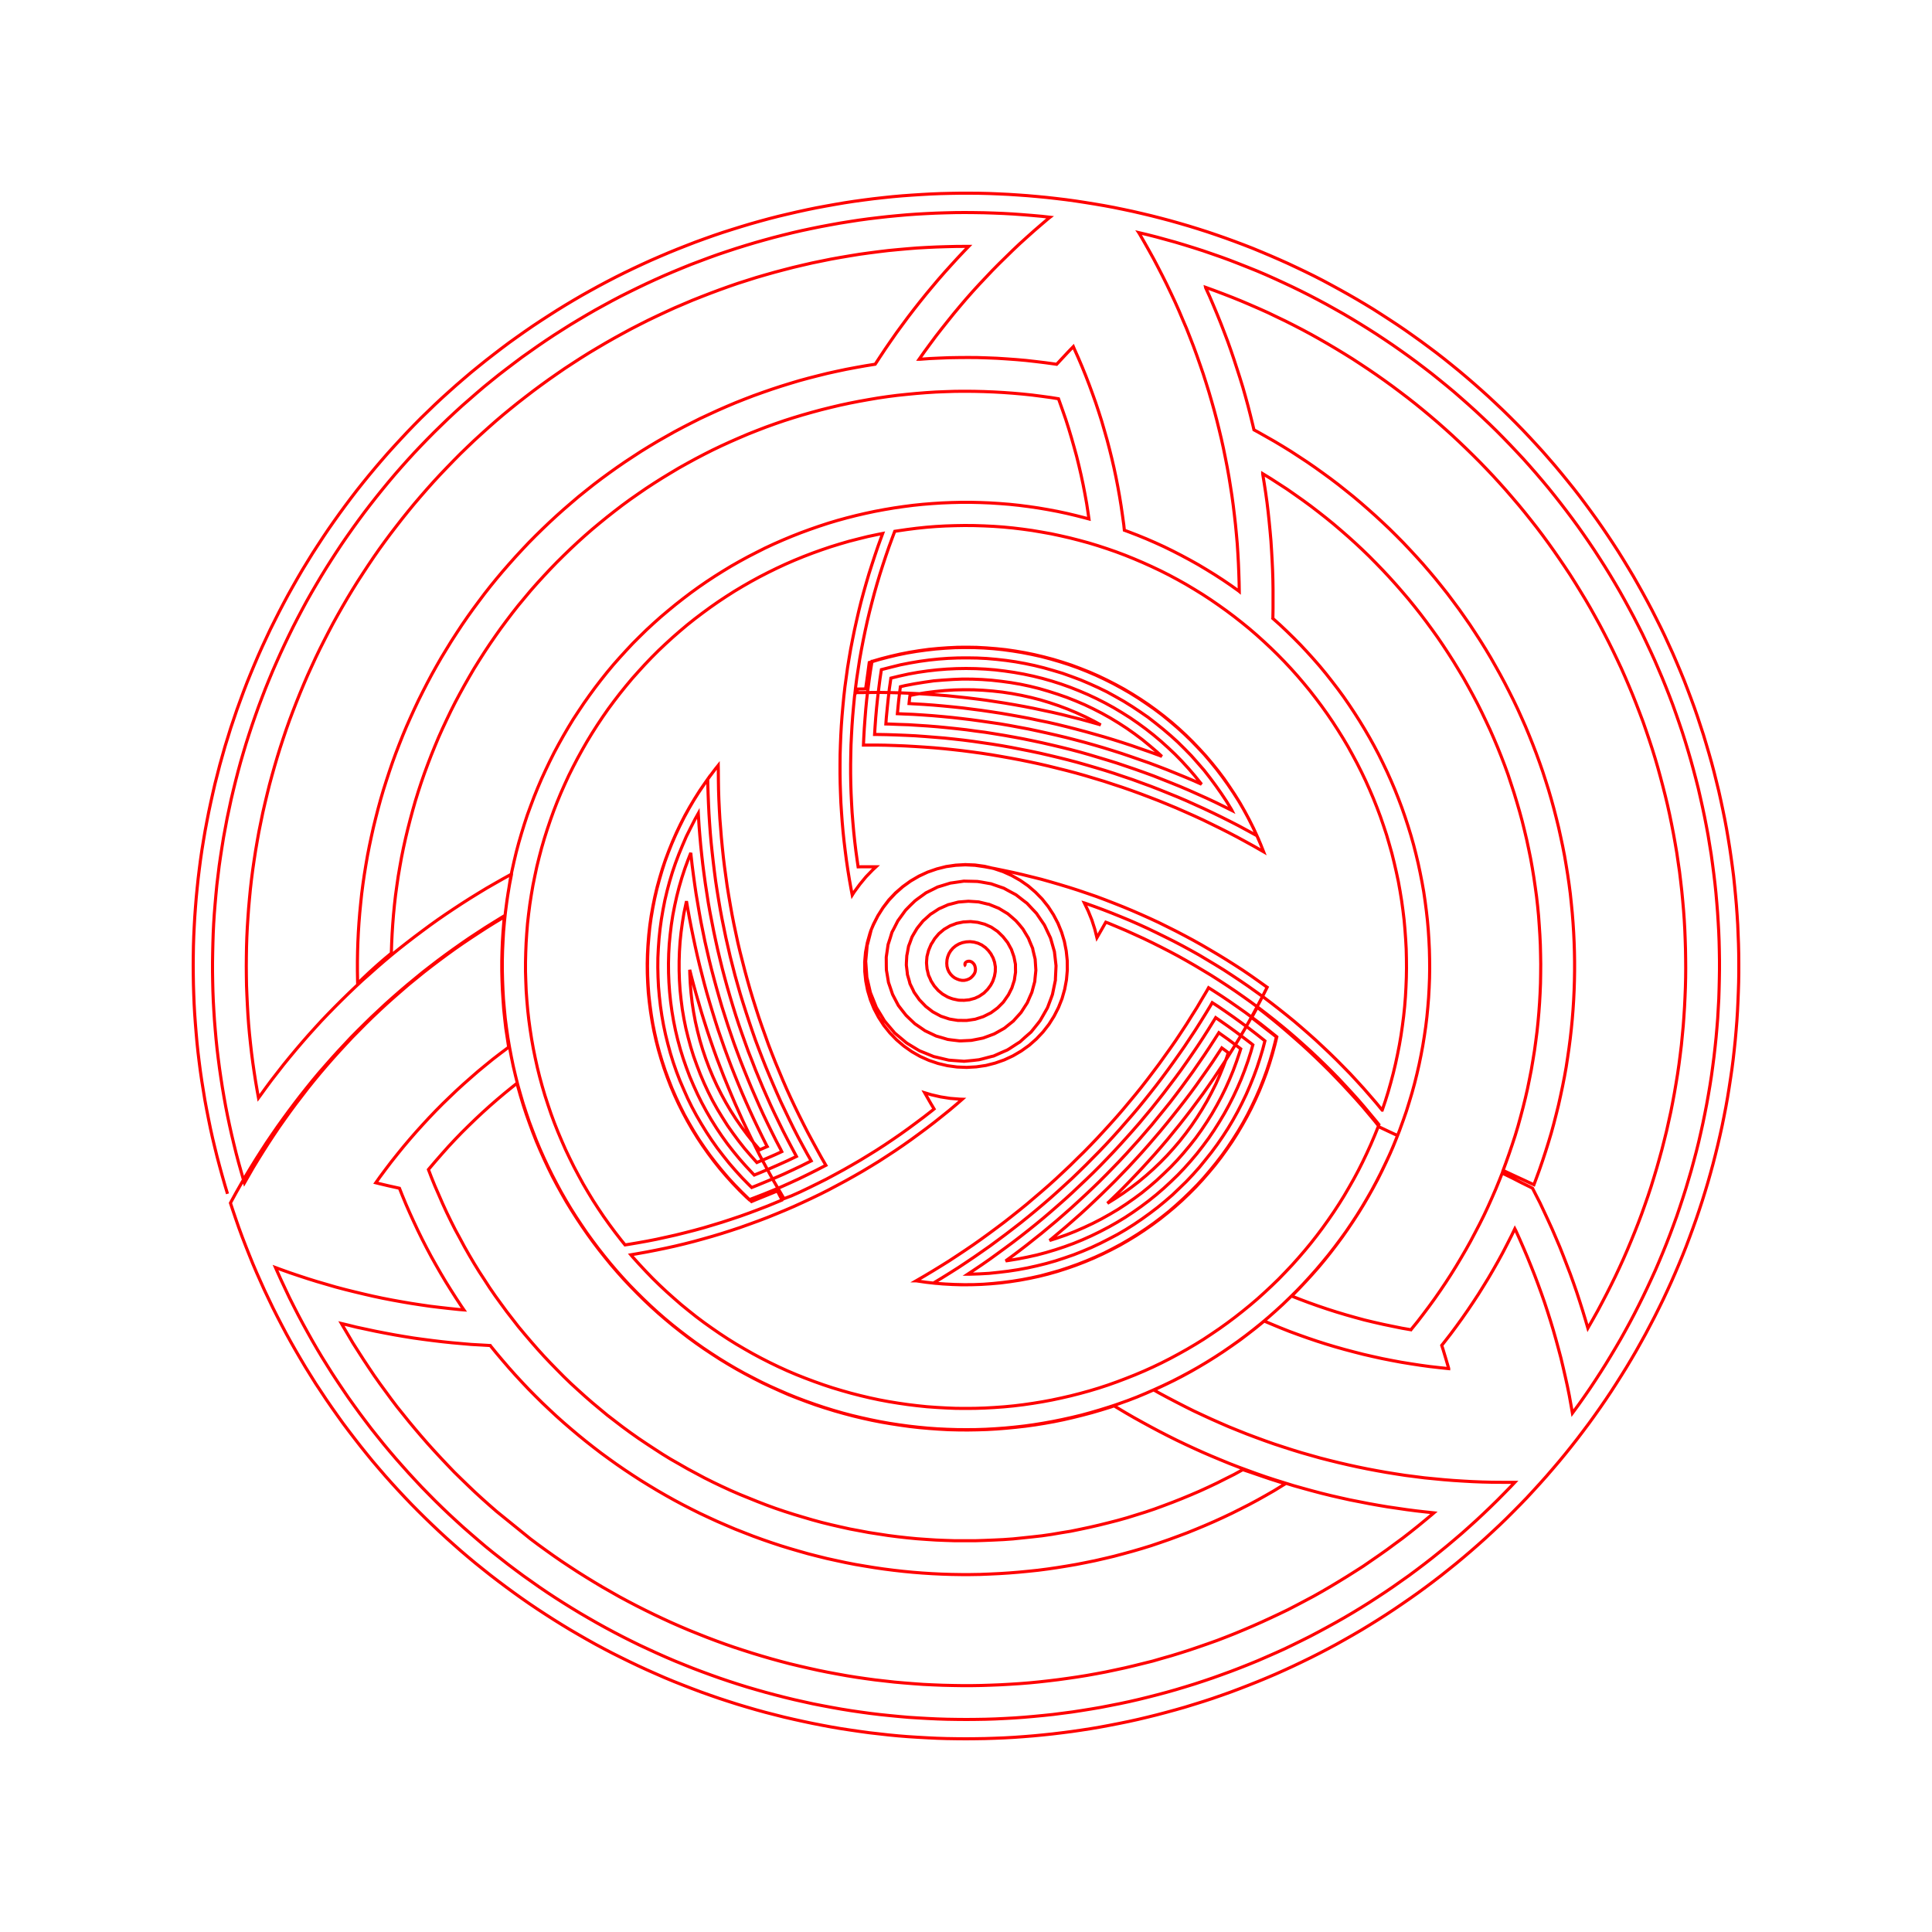 <svg title='track' version='1.1' viewBox='-25 -25 250 250' xmlns='http://www.w3.org/2000/svg' class='svg-status'><g><path stroke='red' stroke-width='.4' fill='none' fill-rule='evenodd' linecap='round' d='M100.00,100.00 L100.00,100.00 L99.94,99.96 L99.90,99.92 L99.87,99.85 L99.86,99.77 L99.87,99.70 L99.90,99.61 L99.96,99.54 L100.05,99.47 L100.15,99.42 L100.26,99.39 L100.39,99.38 L100.52,99.39 L100.62,99.43 L100.66,99.44 L100.80,99.52 L100.92,99.63 L101.04,99.77 L101.13,99.94 L101.18,100.12 L101.22,100.32 L101.22,100.44 L101.22,100.53 L101.18,100.76 L101.09,100.98 L100.95,101.19 L100.78,101.38 L100.65,101.50 L100.58,101.56 L100.34,101.70 L100.07,101.80 L99.78,101.86 L99.48,101.86 L99.47,101.86 L99.16,101.80 L98.85,101.69 L98.54,101.54 L98.34,101.39 L98.26,101.33 L98.01,101.07 L97.80,100.77 L97.64,100.42 L97.63,100.38 L97.54,100.05 L97.51,99.64 L97.54,99.23 L97.55,99.15 L97.63,98.82 L97.79,98.41 L98.02,98.03 L98.04,98.01 L98.31,97.69 L98.67,97.39 L98.98,97.21 L99.08,97.15 L99.53,96.98 L100.02,96.88 L100.17,96.87 L100.53,96.85 L101.04,96.91 L101.40,97.01 L101.55,97.05 L102.04,97.28 L102.49,97.60 L102.50,97.60 L102.89,97.99 L103.24,98.45 L103.29,98.56 L103.51,98.96 L103.70,99.52 L103.73,99.72 L103.80,100.11 L103.79,100.72 L103.75,100.96 L103.68,101.34 L103.48,101.94 L103.38,102.15 L103.18,102.51 L102.79,103.03 L102.66,103.16 L102.32,103.50 L101.76,103.88 L101.68,103.93 L101.14,104.18 L100.51,104.35 L100.46,104.37 L99.76,104.44 L99.26,104.43 L99.04,104.42 L98.33,104.27 L98.05,104.18 L97.64,104.02 L96.98,103.64 L96.94,103.61 L96.40,103.16 L96.04,102.75 L95.89,102.58 L95.47,101.92 L95.38,101.69 L95.15,101.19 L94.99,100.51 L94.96,100.41 L94.89,99.60 L94.91,99.27 L94.95,98.78 L95.14,98.04 L95.16,97.97 L95.49,97.19 L95.67,96.92 L95.94,96.47 L96.41,95.91 L96.50,95.81 L97.17,95.25 L97.38,95.13 L97.94,94.80 L98.50,94.59 L98.78,94.48 L99.67,94.30 L99.71,94.30 L100.59,94.25 L100.95,94.29 L101.51,94.35 L102.18,94.53 L102.42,94.59 L103.29,94.98 L103.33,95.01 L104.08,95.52 L104.32,95.75 L104.78,96.20 L105.16,96.68 L105.39,96.97 L105.81,97.74 L105.87,97.84 L106.20,98.79 L106.23,98.92 L106.40,99.78 L106.40,100.15 L106.41,100.81 L106.32,101.39 L106.26,101.83 L106.01,102.60 L105.94,102.83 L105.49,103.73 L105.46,103.77 L104.85,104.65 L104.76,104.75 L104.10,105.41 L103.85,105.60 L103.22,106.06 L102.80,106.27 L102.24,106.55 L101.65,106.74 L101.18,106.89 L100.43,107.00 L100.07,107.05 L99.18,107.04 L98.94,107.04 L97.95,106.88 L97.82,106.85 L96.76,106.50 L96.72,106.48 L95.70,105.93 L95.66,105.90 L94.77,105.21 L94.69,105.12 L93.95,104.35 L93.85,104.20 L93.27,103.38 L93.17,103.15 L92.75,102.29 L92.68,102.00 L92.42,101.11 L92.39,100.79 L92.28,99.89 L92.29,99.55 L92.34,98.66 L92.41,98.31 L92.57,97.43 L92.70,97.10 L93.01,96.25 L93.18,95.95 L93.65,95.16 L93.85,94.90 L94.45,94.16 L94.68,93.96 L95.41,93.30 L95.64,93.16 L96.51,92.59 L96.70,92.51 L97.71,92.06 L97.85,92.03 L98.99,91.73 L99.06,91.72 L100.31,91.62 L100.31,91.62 L101.55,91.70 L101.65,91.71 L102.77,91.98 L102.98,92.02 L103.94,92.41 L104.24,92.53 L105.03,93.01 L105.41,93.24 L106.02,93.76 L106.46,94.15 L106.90,94.65 L107.36,95.21 L107.63,95.66 L108.09,96.42 L108.22,96.76 L108.63,97.73 L108.66,97.92 L108.95,99.12 L108.95,99.14 L109.03,100.39 L109.04,100.56 L108.93,101.63 L108.90,102.00 L108.67,102.85 L108.52,103.41 L108.25,104.02 L107.93,104.76 L107.69,105.13 L107.13,106.00 L106.99,106.16 L106.15,107.09 L106.14,107.11 L105.18,107.88 L104.97,108.05 L104.12,108.53 L103.65,108.79 L102.98,109.04 L102.22,109.32 L101.79,109.41 L100.71,109.62 L100.56,109.63 L99.31,109.69 L99.17,109.69 L98.07,109.56 L97.63,109.50 L96.86,109.27 L96.13,109.06 L95.69,108.85 L94.70,108.38 L94.57,108.29 L93.54,107.58 L93.39,107.48 L92.62,106.75 L92.24,106.38 L91.79,105.81 L91.25,105.11 L91.08,104.79 L90.50,103.68 L90.50,103.68 L90.10,102.50 L89.97,102.13 L89.83,101.28 L89.70,100.52 L89.69,100.04 L89.68,98.87 L89.69,98.79 L89.87,97.56 L89.92,97.22 L90.20,96.36 L90.42,95.63 L90.65,95.20 L91.19,94.14 L91.23,94.09 L91.96,93.08 L92.19,92.77 L92.80,92.15 L93.40,91.57 L93.73,91.32 L94.74,90.59 L94.78,90.55 L95.85,90.02 L96.32,89.78 L97.01,89.57 L97.98,89.27 L98.21,89.24 L99.45,89.06 L99.71,89.02 L100.70,89.04 L101.47,89.06 L101.94,89.13 L103.17,89.35 L103.21,89.35 L104.36,89.75 L104.89,89.93 L105.49,90.26 L106.46,90.78 L106.58,90.87 L107.57,91.64 L107.89,91.88 L108.47,92.50 L109.13,93.20 L109.29,93.44 L109.99,94.47 L110.15,94.71 L110.56,95.58 L110.93,96.36 L111.04,96.73 L111.38,97.93 L111.44,98.13 L111.56,99.17 L111.65,99.97 L111.63,100.41 L111.57,101.66 L111.57,101.83 L111.35,102.89 L111.19,103.67 L111.04,104.09 L110.60,105.26 L110.53,105.43 L110.00,106.36 L109.59,107.07 L109.33,107.41 L108.55,108.38 L108.40,108.56 L107.63,109.23 L106.97,109.83 L106.66,110.02 L105.62,110.70 L105.34,110.87 L104.49,111.24 L103.57,111.65 L103.34,111.70 L102.13,112.02 L101.68,112.13 L100.90,112.22 L99.74,112.33 L99.65,112.32 L98.41,112.23 L97.77,112.18 L97.17,112.04 L95.96,111.75 L95.85,111.73 L94.80,111.30 L94.00,110.98 L93.66,110.78 L92.59,110.13 L92.29,109.94 L91.61,109.37 L90.75,108.65 L90.67,108.54 L89.86,107.59 L89.45,107.10 L89.14,106.58 L88.49,105.51 L88.40,105.36 L88.00,104.36 L87.64,103.47 L87.57,103.19 L87.29,101.97 L87.17,101.47 L87.12,100.74 L87.03,99.49 L87.02,99.41 L87.13,98.25 L87.21,97.34 L87.30,97.01 L87.61,95.80 L87.73,95.32 L88.03,94.63 L88.59,93.52 L89.26,92.46 L90.03,91.47 L90.88,90.57 L91.82,89.74 L92.83,89.01 L93.91,88.38 L95.04,87.85 L96.22,87.44 L97.43,87.13 L98.67,86.95 L99.91,86.88 L101.16,86.93 L102.40,87.10 L103.61,87.39 L104.80,87.79 L105.93,88.30 L107.02,88.92 L108.04,89.63 L108.99,90.45 L109.86,91.34 L110.64,92.32 L111.32,93.37 L111.90,94.47 L112.37,95.63 L112.73,96.82 L112.97,98.05 L113.10,99.29 L113.11,100.54 L113.00,101.78 L112.77,103.01 L112.43,104.21 L111.97,105.37 L111.40,106.49 L110.74,107.54 L109.97,108.53 L109.11,109.44 L108.18,110.26 L107.16,110.99 L106.09,111.62 L104.95,112.15 L103.78,112.56 L102.57,112.87 L101.33,113.05 L100.08,113.12 L98.84,113.07 L97.60,112.90 L96.38,112.61 L95.20,112.21 L94.06,111.70 L92.98,111.08 L91.96,110.36 L91.01,109.55 L90.14,108.65 L89.36,107.68 L88.68,106.63 L88.10,105.53 L87.63,104.37 L87.27,103.17 L87.03,101.95 L86.90,100.71 L86.89,99.46 L87.00,98.22 L87.23,96.99 L87.57,95.78 L87.69,95.42 L88.02,94.62 L88.59,93.51 L89.26,92.45 L90.01,91.46 L90.87,90.55 L91.82,89.73 L92.83,89.00 L93.91,88.37 L95.04,87.85 L96.22,87.44 L97.43,87.14 L98.67,86.97 L99.92,86.91 L101.17,86.97 L102.40,87.15 L102.61,87.19 L103.63,87.38 L104.85,87.63 L106.08,87.89 L107.30,88.17 L108.51,88.47 L109.72,88.77 L110.93,89.11 L112.13,89.46 L113.32,89.82 L114.51,90.20 L115.69,90.60 L116.88,91.01 L118.05,91.45 L119.21,91.90 L120.37,92.36 L121.52,92.84 L122.67,93.34 L123.81,93.85 L124.95,94.38 L126.06,94.93 L127.18,95.49 L128.29,96.07 L129.39,96.66 L130.48,97.27 L131.56,97.90 L132.64,98.54 L133.70,99.19 L134.76,99.86 L135.81,100.54 L136.84,101.24 L137.86,101.96 L138.88,102.69 L138.97,102.75 L138.46,103.76 L137.88,104.87 L137.29,105.98 L136.69,107.07 L136.07,108.16 L135.44,109.23 L134.79,110.30 L134.13,111.36 L133.46,112.42 L132.77,113.46 L132.08,114.50 L131.37,115.53 L130.65,116.55 L129.91,117.55 L129.16,118.56 L128.40,119.55 L127.63,120.53 L126.84,121.50 L126.05,122.47 L125.24,123.42 L124.42,124.36 L123.58,125.29 L122.74,126.21 L121.88,127.12 L121.02,128.02 L120.14,128.92 L119.25,129.79 L118.35,130.66 L118.30,130.71 L119.30,130.09 L120.34,129.40 L121.36,128.67 L122.35,127.91 L123.31,127.11 L124.24,126.28 L125.15,125.41 L126.02,124.52 L126.86,123.59 L127.67,122.64 L128.44,121.66 L129.18,120.65 L129.88,119.62 L130.55,118.56 L131.18,117.49 L131.77,116.38 L132.33,115.27 L132.84,114.12 L133.31,112.97 L133.75,111.80 L133.94,111.22 L133.43,110.84 L133.10,110.60 L132.64,111.30 L131.95,112.35 L131.24,113.38 L130.52,114.40 L129.80,115.42 L129.06,116.43 L128.31,117.42 L127.54,118.41 L126.76,119.39 L125.98,120.36 L125.19,121.32 L124.37,122.28 L123.56,123.22 L122.73,124.16 L121.89,125.08 L121.04,126.00 L120.17,126.90 L119.30,127.80 L118.42,128.67 L117.52,129.55 L116.62,130.41 L115.71,131.27 L114.79,132.11 L113.85,132.94 L112.91,133.76 L111.95,134.57 L111.00,135.37 L110.81,135.52 L111.78,135.21 L112.96,134.80 L114.12,134.34 L115.27,133.84 L116.40,133.31 L117.51,132.74 L118.60,132.13 L119.68,131.49 L120.72,130.81 L121.75,130.09 L122.75,129.35 L123.72,128.56 L124.67,127.74 L125.58,126.89 L126.48,126.02 L127.34,125.12 L128.17,124.18 L128.97,123.22 L129.74,122.24 L130.47,121.22 L131.16,120.19 L131.83,119.12 L132.45,118.04 L133.04,116.94 L133.59,115.82 L134.10,114.68 L134.58,113.52 L135.01,112.35 L135.41,111.17 L135.55,110.72 L134.92,110.24 L133.93,109.50 L132.90,108.77 L132.72,108.63 L132.17,109.49 L131.49,110.54 L130.80,111.58 L130.09,112.61 L129.38,113.64 L128.65,114.65 L127.91,115.66 L127.16,116.66 L126.40,117.65 L125.62,118.62 L124.83,119.59 L124.04,120.56 L123.22,121.51 L122.41,122.45 L121.57,123.38 L120.73,124.31 L119.88,125.22 L119.01,126.12 L118.14,127.01 L117.25,127.90 L116.36,128.76 L115.45,129.62 L114.53,130.47 L113.61,131.31 L112.67,132.14 L111.73,132.96 L110.77,133.76 L109.81,134.56 L108.83,135.34 L107.85,136.12 L106.86,136.88 L105.86,137.63 L105.13,138.16 L105.47,138.11 L106.71,137.91 L107.93,137.67 L109.15,137.40 L110.36,137.08 L111.56,136.72 L112.74,136.33 L113.92,135.90 L115.07,135.43 L116.21,134.92 L117.34,134.37 L118.45,133.79 L119.53,133.18 L120.60,132.53 L121.64,131.84 L122.66,131.12 L123.66,130.37 L124.64,129.58 L125.58,128.77 L126.50,127.92 L127.40,127.05 L128.26,126.15 L129.09,125.22 L129.90,124.26 L130.67,123.27 L131.41,122.27 L132.11,121.24 L132.78,120.18 L133.42,119.11 L134.02,118.02 L134.59,116.90 L135.12,115.77 L135.62,114.62 L136.07,113.46 L136.49,112.28 L136.87,111.09 L137.12,110.20 L136.87,110.00 L135.87,109.24 L134.87,108.49 L133.86,107.76 L132.83,107.04 L132.31,106.68 L131.99,107.20 L131.33,108.26 L130.66,109.31 L129.97,110.36 L129.27,111.39 L128.56,112.42 L127.84,113.44 L127.10,114.45 L126.35,115.44 L125.59,116.44 L124.82,117.42 L124.04,118.40 L123.24,119.36 L122.44,120.32 L121.62,121.26 L120.79,122.19 L119.95,123.12 L119.10,124.04 L118.24,124.94 L117.37,125.84 L116.49,126.72 L115.59,127.59 L114.68,128.45 L113.77,129.31 L112.85,130.15 L111.91,130.98 L110.97,131.80 L110.02,132.61 L109.05,133.41 L108.08,134.19 L107.10,134.96 L106.11,135.72 L105.11,136.46 L104.10,137.20 L103.08,137.94 L102.06,138.65 L101.02,139.35 L100.22,139.88 L100.50,139.88 L101.75,139.84 L103.00,139.77 L104.24,139.64 L105.48,139.49 L106.72,139.30 L107.95,139.07 L109.17,138.80 L110.38,138.50 L111.58,138.16 L112.77,137.77 L113.95,137.36 L115.11,136.90 L116.26,136.41 L117.39,135.88 L118.51,135.31 L119.61,134.73 L120.69,134.10 L121.75,133.43 L122.78,132.73 L123.79,132.00 L124.79,131.24 L125.75,130.45 L126.70,129.63 L127.60,128.77 L128.50,127.90 L129.36,126.99 L130.19,126.06 L130.98,125.09 L131.76,124.11 L132.50,123.11 L133.21,122.08 L133.89,121.03 L134.53,119.96 L135.14,118.86 L135.71,117.75 L136.25,116.63 L136.75,115.48 L137.22,114.32 L137.65,113.15 L138.04,111.96 L138.40,110.77 L138.68,109.69 L138.57,109.60 L137.60,108.83 L136.60,108.06 L135.60,107.32 L134.59,106.59 L133.56,105.87 L132.53,105.17 L131.86,104.74 L131.64,105.13 L130.99,106.20 L130.33,107.26 L129.66,108.32 L128.97,109.36 L128.28,110.40 L127.56,111.43 L126.84,112.45 L126.11,113.46 L125.37,114.46 L124.61,115.46 L123.84,116.44 L123.06,117.42 L122.27,118.39 L121.46,119.34 L120.64,120.28 L119.82,121.22 L118.98,122.15 L118.13,123.07 L117.27,123.97 L116.39,124.86 L115.51,125.75 L114.62,126.62 L113.72,127.49 L112.80,128.33 L111.87,129.18 L110.94,130.01 L110.00,130.82 L109.04,131.63 L108.08,132.42 L107.10,133.21 L106.12,133.97 L105.13,134.73 L104.12,135.48 L103.12,136.22 L102.09,136.94 L101.07,137.65 L100.03,138.35 L98.99,139.04 L97.93,139.71 L96.87,140.37 L95.80,141.02 L95.77,141.03 L96.98,141.14 L98.22,141.21 L99.47,141.25 L100.72,141.24 L101.97,141.20 L103.22,141.12 L104.46,141.01 L105.70,140.85 L106.94,140.66 L108.17,140.43 L109.39,140.17 L110.60,139.87 L111.80,139.53 L112.99,139.15 L114.17,138.74 L115.34,138.29 L116.49,137.81 L117.63,137.29 L118.75,136.74 L119.86,136.16 L120.94,135.54 L122.01,134.89 L123.06,134.20 L124.08,133.49 L125.08,132.75 L126.06,131.97 L127.02,131.17 L127.95,130.34 L128.86,129.47 L129.74,128.59 L130.59,127.67 L131.41,126.73 L132.21,125.77 L132.98,124.78 L133.71,123.77 L134.42,122.74 L135.09,121.69 L135.73,120.61 L136.34,119.52 L136.91,118.42 L137.45,117.29 L137.96,116.15 L138.43,114.99 L138.87,113.82 L139.27,112.63 L139.63,111.44 L139.96,110.23 L140.22,109.17 L140.10,109.07 L139.12,108.28 L138.15,107.51 L137.15,106.76 L136.14,106.01 L135.12,105.29 L134.10,104.58 L133.06,103.88 L132.01,103.20 L131.39,102.81 L131.14,103.26 L130.50,104.33 L129.87,105.40 L129.20,106.46 L128.54,107.52 L127.85,108.57 L127.16,109.61 L126.45,110.63 L125.72,111.65 L124.99,112.67 L124.24,113.67 L123.49,114.66 L122.72,115.65 L121.94,116.62 L121.14,117.58 L120.34,118.54 L119.52,119.49 L118.69,120.42 L117.85,121.34 L117.00,122.26 L116.14,123.16 L115.26,124.06 L114.37,124.93 L113.48,125.81 L112.57,126.67 L111.66,127.52 L110.73,128.36 L109.79,129.18 L108.84,129.99 L107.89,130.80 L106.92,131.59 L105.94,132.37 L104.96,133.14 L103.96,133.89 L102.96,134.63 L101.94,135.37 L100.92,136.09 L99.89,136.79 L98.85,137.48 L97.80,138.17 L96.74,138.83 L95.68,139.48 L94.61,140.12 L93.54,140.74 L93.56,140.74 L94.80,140.92 L96.04,141.06 L97.29,141.15 L98.54,141.21 L99.79,141.24 L101.04,141.23 L102.28,141.18 L103.53,141.08 L104.77,140.95 L106.01,140.79 L107.24,140.59 L108.47,140.35 L109.69,140.08 L110.90,139.75 L112.10,139.41 L113.28,139.02 L114.46,138.60 L115.63,138.14 L116.78,137.65 L117.91,137.13 L119.02,136.56 L120.12,135.97 L121.20,135.34 L122.26,134.68 L123.30,133.99 L124.32,133.27 L125.32,132.51 L126.30,131.73 L127.24,130.91 L128.16,130.07 L129.06,129.20 L129.94,128.31 L130.78,127.39 L131.59,126.44 L132.38,125.47 L133.14,124.48 L133.87,123.46 L134.56,122.42 L135.23,121.36 L135.86,120.29 L136.46,119.19 L137.02,118.07 L137.55,116.95 L138.05,115.80 L138.51,114.64 L138.94,113.46 L139.33,112.27 L139.68,111.08 L140.00,109.87 L140.16,109.18 L139.73,108.84 L138.75,108.08 L137.76,107.30 L136.96,106.68 L137.08,106.47 L137.68,105.37 L137.68,105.35 L138.66,106.11 L139.64,106.89 L140.60,107.68 L141.55,108.49 L142.49,109.31 L143.43,110.14 L144.35,110.98 L145.26,111.84 L146.16,112.71 L147.05,113.59 L147.92,114.49 L148.78,115.39 L149.63,116.31 L150.47,117.23 L151.30,118.17 L152.10,119.12 L152.91,120.09 L153.34,120.63 L153.42,120.51 L153.16,120.18 L152.36,119.22 L151.56,118.26 L150.75,117.32 L149.91,116.39 L149.06,115.47 L148.21,114.56 L147.34,113.67 L146.44,112.78 L145.55,111.92 L144.64,111.06 L143.71,110.22 L142.78,109.39 L141.83,108.57 L140.88,107.78 L139.90,106.99 L138.92,106.22 L137.93,105.46 L136.92,104.71 L135.91,103.99 L134.88,103.27 L133.84,102.57 L132.80,101.89 L131.75,101.22 L130.67,100.57 L129.60,99.93 L128.52,99.31 L127.43,98.70 L126.32,98.11 L125.21,97.54 L124.09,96.98 L122.97,96.44 L121.83,95.92 L120.70,95.41 L119.54,94.92 L118.39,94.44 L118.09,94.33 L117.63,95.14 L117.01,96.22 L116.94,96.34 L116.67,95.25 L116.29,94.06 L115.82,92.90 L115.31,91.84 L115.38,91.86 L116.56,92.28 L117.73,92.71 L118.89,93.16 L120.05,93.63 L121.21,94.11 L122.35,94.61 L123.49,95.13 L124.61,95.67 L125.73,96.22 L126.85,96.78 L127.96,97.36 L129.06,97.96 L130.15,98.57 L131.22,99.21 L132.29,99.85 L133.36,100.51 L134.40,101.19 L135.44,101.88 L136.48,102.59 L137.49,103.31 L138.51,104.04 L139.50,104.79 L140.49,105.56 L141.47,106.34 L142.44,107.13 L143.39,107.94 L144.33,108.76 L145.26,109.59 L146.17,110.44 L147.08,111.30 L147.98,112.18 L148.85,113.06 L149.73,113.96 L150.58,114.88 L151.42,115.80 L152.24,116.74 L153.06,117.69 L153.85,118.65 L153.86,118.65 L154.26,117.47 L154.63,116.28 L154.97,115.08 L155.29,113.87 L155.58,112.65 L155.84,111.43 L156.08,110.21 L156.29,108.98 L156.47,107.74 L156.63,106.50 L156.76,105.26 L156.86,104.01 L156.93,102.76 L156.98,101.51 L157.00,100.27 L156.99,99.02 L156.96,97.77 L156.89,96.52 L156.80,95.27 L156.69,94.03 L156.54,92.79 L156.37,91.55 L156.17,90.32 L155.95,89.09 L155.69,87.87 L155.41,86.65 L155.11,85.43 L154.77,84.23 L154.42,83.03 L154.03,81.85 L153.62,80.66 L153.18,79.49 L152.72,78.33 L152.23,77.18 L151.72,76.04 L151.18,74.91 L150.62,73.80 L150.03,72.70 L149.43,71.61 L148.79,70.53 L148.13,69.47 L147.45,68.42 L146.75,67.39 L146.02,66.37 L145.27,65.37 L144.50,64.38 L143.71,63.42 L142.90,62.47 L142.06,61.53 L141.21,60.62 L140.34,59.73 L139.45,58.86 L138.53,58.00 L137.60,57.16 L136.66,56.35 L135.69,55.56 L134.71,54.79 L133.71,54.04 L132.69,53.31 L131.66,52.60 L130.62,51.92 L129.55,51.26 L128.48,50.62 L127.39,50.01 L126.29,49.42 L125.18,48.86 L124.04,48.32 L122.91,47.81 L121.76,47.32 L120.60,46.85 L119.43,46.41 L118.25,46.00 L117.06,45.61 L115.87,45.25 L114.66,44.92 L113.45,44.61 L112.23,44.33 L111.01,44.07 L109.78,43.85 L108.54,43.64 L107.31,43.47 L106.07,43.32 L104.83,43.20 L103.58,43.11 L102.33,43.05 L101.08,43.01 L99.83,43.00 L98.58,43.02 L97.33,43.06 L96.08,43.13 L94.84,43.23 L93.60,43.36 L92.35,43.52 L91.12,43.70 L90.78,43.75 L90.46,44.60 L90.03,45.77 L89.62,46.96 L89.23,48.14 L88.85,49.33 L88.49,50.53 L88.15,51.73 L87.83,52.94 L87.52,54.15 L87.23,55.36 L86.96,56.59 L86.71,57.80 L86.47,59.04 L86.25,60.26 L86.06,61.50 L85.87,62.74 L85.71,63.97 L85.64,64.59 L85.94,64.62 L86.36,64.62 L87.61,64.61 L88.85,64.60 L90.10,64.62 L91.35,64.65 L92.60,64.70 L93.85,64.76 L95.10,64.84 L96.34,64.93 L97.59,65.03 L98.83,65.16 L100.08,65.29 L101.31,65.44 L102.55,65.60 L103.79,65.79 L105.02,65.98 L106.26,66.19 L107.48,66.41 L108.71,66.65 L109.93,66.91 L111.15,67.17 L112.37,67.45 L113.59,67.76 L114.80,68.06 L116.00,68.39 L117.20,68.73 L117.44,68.80 L116.56,68.32 L115.45,67.76 L114.31,67.24 L113.16,66.76 L111.99,66.32 L110.80,65.92 L109.61,65.56 L108.40,65.25 L107.18,64.98 L105.95,64.75 L104.71,64.56 L103.47,64.42 L102.23,64.32 L100.98,64.26 L99.73,64.25 L98.48,64.28 L97.23,64.36 L95.99,64.48 L94.75,64.64 L93.52,64.84 L92.75,64.99 L92.69,65.45 L92.63,66.04 L93.29,66.08 L94.54,66.15 L95.79,66.24 L97.03,66.35 L98.27,66.47 L99.52,66.60 L100.76,66.76 L102.00,66.92 L103.23,67.10 L104.47,67.29 L105.70,67.50 L106.93,67.72 L108.16,67.95 L109.38,68.21 L110.60,68.46 L111.82,68.74 L113.04,69.04 L114.25,69.35 L115.45,69.67 L116.66,70.01 L117.86,70.35 L119.05,70.71 L120.25,71.09 L121.44,71.48 L122.61,71.89 L123.79,72.30 L124.97,72.73 L125.35,72.88 L124.73,72.31 L123.78,71.50 L122.82,70.71 L121.82,69.96 L120.80,69.24 L119.75,68.56 L118.68,67.91 L117.59,67.30 L116.48,66.73 L115.35,66.19 L114.20,65.70 L113.04,65.24 L111.86,64.83 L110.67,64.45 L109.47,64.10 L108.26,63.80 L107.03,63.54 L105.80,63.33 L104.56,63.16 L103.32,63.02 L102.08,62.93 L100.83,62.88 L99.58,62.87 L98.33,62.92 L97.08,63.00 L95.84,63.10 L94.60,63.28 L93.36,63.48 L92.14,63.71 L91.51,63.86 L91.43,64.46 L91.28,65.70 L91.16,66.94 L91.12,67.35 L91.96,67.39 L93.20,67.44 L94.45,67.52 L95.70,67.61 L96.94,67.72 L98.19,67.84 L99.43,67.98 L100.67,68.13 L101.91,68.30 L103.14,68.48 L104.38,68.66 L105.61,68.87 L106.84,69.10 L108.07,69.33 L109.29,69.59 L110.51,69.86 L111.73,70.14 L112.95,70.43 L114.15,70.74 L115.36,71.06 L116.56,71.40 L117.76,71.75 L118.96,72.12 L120.15,72.50 L121.33,72.90 L122.51,73.31 L123.69,73.72 L124.86,74.16 L126.03,74.61 L127.19,75.08 L128.34,75.55 L129.50,76.04 L130.48,76.48 L130.38,76.35 L129.59,75.37 L128.78,74.43 L127.93,73.50 L127.06,72.61 L126.15,71.75 L125.23,70.92 L124.27,70.11 L123.29,69.34 L122.28,68.60 L121.25,67.89 L120.19,67.22 L119.12,66.58 L118.03,65.98 L116.91,65.41 L115.78,64.88 L114.63,64.39 L113.47,63.93 L112.29,63.51 L111.10,63.13 L109.90,62.79 L108.69,62.49 L107.47,62.23 L106.23,62.01 L105.00,61.83 L103.76,61.68 L102.51,61.58 L101.26,61.52 L100.01,61.50 L98.77,61.52 L97.52,61.58 L96.27,61.68 L95.03,61.82 L93.79,62.00 L92.56,62.22 L91.34,62.49 L90.28,62.75 L90.26,62.90 L90.08,64.14 L89.94,65.37 L89.81,66.62 L89.69,67.86 L89.63,68.68 L90.06,68.69 L91.31,68.74 L92.56,68.78 L93.81,68.86 L95.05,68.94 L96.30,69.04 L97.54,69.16 L98.79,69.29 L100.03,69.43 L101.26,69.60 L102.50,69.76 L103.74,69.96 L104.97,70.16 L106.20,70.38 L107.43,70.61 L108.65,70.86 L109.87,71.12 L111.09,71.40 L112.31,71.69 L113.52,71.99 L114.73,72.31 L115.93,72.65 L117.13,73.01 L118.33,73.37 L119.52,73.74 L120.70,74.14 L121.88,74.54 L123.06,74.96 L124.24,75.39 L125.40,75.85 L126.56,76.31 L127.72,76.78 L128.87,77.27 L130.01,77.78 L131.15,78.29 L132.28,78.82 L133.40,79.37 L134.42,79.88 L134.37,79.78 L133.72,78.71 L133.03,77.67 L132.31,76.65 L131.57,75.65 L130.80,74.66 L129.98,73.72 L129.15,72.78 L128.28,71.89 L127.39,71.01 L126.46,70.17 L125.51,69.36 L124.54,68.58 L123.55,67.81 L122.52,67.10 L121.48,66.41 L120.42,65.75 L119.33,65.13 L118.24,64.53 L117.11,63.98 L115.98,63.47 L114.83,62.98 L113.65,62.54 L112.48,62.12 L111.28,61.76 L110.08,61.42 L108.87,61.12 L107.64,60.86 L106.42,60.64 L105.18,60.46 L103.94,60.32 L102.69,60.21 L101.45,60.15 L100.19,60.13 L98.95,60.14 L97.69,60.19 L96.45,60.28 L95.21,60.41 L93.97,60.58 L92.74,60.79 L91.51,61.03 L90.30,61.33 L89.09,61.64 L89.05,61.65 L88.87,62.85 L88.71,64.09 L88.56,65.33 L88.43,66.58 L88.32,67.82 L88.23,69.06 L88.17,70.04 L88.45,70.04 L89.70,70.06 L90.95,70.10 L92.20,70.15 L93.44,70.21 L94.69,70.30 L95.94,70.40 L97.18,70.50 L98.43,70.63 L99.67,70.77 L100.91,70.93 L102.14,71.11 L103.38,71.29 L104.61,71.49 L105.84,71.71 L107.07,71.95 L108.29,72.19 L109.52,72.45 L110.74,72.73 L111.95,73.02 L113.16,73.32 L114.37,73.64 L115.57,73.98 L116.77,74.33 L117.97,74.69 L119.16,75.07 L120.34,75.47 L121.53,75.87 L122.70,76.30 L123.88,76.73 L125.04,77.18 L126.20,77.65 L127.36,78.12 L128.51,78.61 L129.64,79.12 L130.79,79.64 L131.91,80.17 L133.04,80.72 L134.16,81.28 L135.27,81.85 L136.36,82.44 L137.46,83.04 L137.65,83.15 L137.22,82.21 L136.66,81.09 L136.07,79.99 L135.45,78.90 L134.79,77.84 L134.10,76.80 L133.39,75.77 L132.64,74.77 L131.86,73.80 L131.05,72.84 L130.21,71.92 L129.35,71.02 L128.46,70.14 L127.54,69.29 L126.60,68.47 L125.63,67.68 L124.64,66.92 L123.63,66.19 L122.59,65.49 L121.53,64.82 L120.46,64.18 L119.36,63.58 L118.25,63.01 L117.12,62.47 L115.98,61.97 L114.82,61.51 L113.65,61.07 L112.46,60.68 L111.27,60.32 L110.06,60.00 L108.84,59.71 L107.62,59.46 L106.39,59.25 L105.15,59.07 L103.91,58.94 L102.66,58.84 L101.41,58.77 L100.16,58.75 L98.92,58.76 L97.67,58.82 L96.42,58.91 L95.18,59.03 L93.94,59.20 L92.71,59.40 L91.48,59.64 L90.26,59.92 L89.05,60.23 L87.85,60.58 L87.84,60.58 L87.64,61.80 L87.46,63.04 L87.30,64.27 L87.15,65.52 L87.03,66.76 L86.93,68.01 L86.84,69.25 L86.77,70.50 L86.73,71.41 L87.07,71.41 L88.32,71.41 L89.57,71.43 L90.82,71.47 L92.07,71.52 L93.32,71.59 L94.56,71.67 L95.81,71.76 L97.05,71.87 L98.30,72.00 L99.54,72.14 L100.78,72.30 L102.01,72.47 L103.25,72.66 L104.48,72.87 L105.71,73.09 L106.94,73.32 L108.17,73.57 L109.39,73.83 L110.61,74.11 L111.82,74.41 L113.03,74.71 L114.24,75.03 L115.44,75.37 L116.64,75.73 L117.84,76.09 L119.02,76.48 L120.21,76.87 L121.39,77.28 L122.57,77.71 L123.73,78.15 L124.90,78.60 L126.05,79.07 L127.21,79.55 L128.35,80.05 L129.50,80.56 L130.63,81.08 L131.76,81.63 L132.88,82.18 L133.99,82.74 L135.10,83.32 L136.20,83.92 L137.29,84.52 L138.37,85.14 L138.51,85.22 L138.11,84.21 L137.61,83.06 L137.07,81.93 L136.51,80.82 L135.91,79.72 L135.28,78.64 L134.61,77.59 L133.91,76.55 L133.18,75.53 L132.43,74.54 L131.64,73.57 L130.83,72.62 L129.98,71.71 L129.11,70.81 L128.21,69.94 L127.28,69.10 L126.33,68.29 L125.36,67.50 L124.36,66.75 L123.34,66.04 L122.30,65.34 L121.24,64.68 L120.16,64.06 L119.06,63.46 L117.94,62.90 L116.81,62.37 L115.66,61.88 L114.50,61.42 L113.32,61.00 L112.13,60.62 L110.93,60.27 L109.72,59.95 L108.50,59.68 L107.27,59.44 L106.04,59.24 L104.80,59.07 L103.56,58.94 L102.31,58.85 L101.07,58.80 L99.82,58.79 L98.57,58.81 L97.32,58.88 L96.07,58.98 L94.83,59.12 L93.60,59.29 L92.37,59.50 L91.14,59.75 L89.92,60.04 L88.71,60.36 L87.52,60.72 L87.48,60.73 L87.32,61.93 L87.15,63.17 L87.01,64.14 L86.75,64.15 L86.00,64.16 L85.60,64.90 L85.57,65.16 L85.45,66.40 L85.34,67.65 L85.25,68.89 L85.18,70.14 L85.12,71.39 L85.09,72.64 L85.07,73.89 L85.07,75.14 L85.09,76.38 L85.13,77.63 L85.19,78.88 L85.26,80.13 L85.36,81.37 L85.47,82.62 L85.60,83.86 L85.75,85.11 L85.92,86.34 L86.04,87.17 L86.46,87.16 L87.71,87.16 L88.36,87.16 L87.92,87.57 L87.05,88.47 L86.26,89.43 L85.52,90.44 L85.28,90.82 L85.13,90.04 L84.91,88.80 L84.71,87.57 L84.53,86.34 L84.37,85.10 L84.22,83.85 L84.09,82.61 L83.98,81.37 L83.89,80.12 L83.81,78.88 L83.76,77.62 L83.72,76.38 L83.70,75.13 L83.70,73.88 L83.71,72.63 L83.75,71.38 L83.80,70.13 L83.87,68.88 L83.96,67.64 L84.07,66.40 L84.19,65.15 L84.33,63.90 L84.50,62.67 L84.67,61.43 L84.87,60.20 L85.08,58.97 L85.32,57.74 L85.57,56.51 L85.84,55.30 L86.12,54.08 L86.42,52.87 L86.75,51.65 L87.09,50.45 L87.44,49.26 L87.82,48.07 L88.21,46.88 L88.61,45.70 L89.04,44.52 L89.22,44.03 L88.52,44.17 L87.29,44.43 L86.08,44.73 L84.87,45.04 L83.67,45.39 L82.47,45.76 L81.29,46.16 L80.12,46.58 L78.95,47.03 L77.80,47.50 L76.65,48.00 L75.51,48.53 L74.39,49.08 L73.28,49.65 L72.18,50.25 L71.10,50.87 L70.03,51.51 L68.98,52.18 L67.94,52.87 L66.91,53.59 L65.90,54.33 L64.91,55.08 L63.93,55.86 L62.97,56.67 L62.03,57.49 L61.11,58.33 L60.20,59.19 L59.32,60.07 L58.45,60.98 L57.61,61.90 L56.78,62.83 L55.98,63.79 L55.19,64.77 L54.43,65.76 L53.69,66.76 L52.98,67.78 L52.28,68.83 L51.61,69.88 L50.96,70.95 L50.34,72.03 L49.74,73.12 L49.16,74.23 L48.60,75.35 L48.08,76.48 L47.57,77.63 L47.09,78.79 L46.64,79.95 L46.22,81.12 L45.82,82.30 L45.44,83.50 L45.09,84.70 L44.77,85.91 L44.47,87.12 L44.21,88.34 L43.96,89.57 L43.75,90.80 L43.56,92.03 L43.40,93.27 L43.26,94.51 L43.16,95.76 L43.08,97.01 L43.03,98.25 L43.00,99.50 L43.00,100.75 L43.04,102.00 L43.09,103.25 L43.18,104.50 L43.29,105.74 L43.43,106.98 L43.60,108.22 L43.79,109.45 L44.01,110.68 L44.26,111.91 L44.53,113.13 L44.83,114.34 L45.16,115.55 L45.51,116.74 L45.90,117.94 L46.30,119.12 L46.73,120.29 L47.19,121.45 L47.68,122.61 L48.18,123.75 L48.72,124.88 L49.27,125.99 L49.86,127.10 L50.46,128.20 L51.09,129.27 L51.74,130.34 L52.42,131.39 L53.12,132.43 L53.84,133.44 L54.59,134.45 L55.35,135.43 L55.88,136.09 L56.28,136.03 L57.52,135.82 L58.75,135.60 L59.97,135.36 L61.20,135.09 L62.41,134.82 L63.62,134.52 L64.83,134.21 L66.04,133.88 L67.24,133.52 L68.43,133.16 L69.62,132.77 L70.81,132.37 L71.98,131.95 L73.15,131.51 L74.32,131.06 L75.48,130.58 L76.20,130.28 L76.37,129.97 L75.74,128.89 L75.11,127.81 L74.51,126.72 L73.91,125.61 L73.32,124.52 L72.76,123.40 L72.20,122.28 L71.66,121.16 L71.12,120.03 L70.61,118.89 L70.10,117.75 L69.61,116.60 L69.13,115.44 L68.66,114.29 L68.21,113.12 L67.76,111.95 L67.34,110.78 L66.93,109.60 L66.53,108.41 L66.15,107.22 L65.78,106.03 L65.43,104.83 L65.08,103.63 L64.75,102.43 L64.43,101.21 L64.25,100.49 L64.26,101.00 L64.32,102.25 L64.42,103.49 L64.56,104.74 L64.75,105.97 L64.98,107.20 L65.26,108.42 L65.57,109.63 L65.93,110.83 L66.33,112.01 L66.77,113.18 L67.25,114.33 L67.77,115.47 L68.33,116.58 L68.93,117.68 L69.56,118.75 L70.24,119.81 L70.95,120.83 L71.70,121.84 L72.47,122.81 L73.29,123.76 L73.31,123.78 L74.28,123.36 L74.20,123.22 L73.64,122.10 L73.09,120.97 L72.55,119.84 L72.03,118.71 L71.52,117.57 L71.02,116.42 L70.54,115.27 L70.07,114.11 L69.61,112.95 L69.17,111.78 L68.74,110.61 L68.33,109.43 L67.92,108.25 L67.54,107.06 L67.17,105.86 L66.81,104.67 L66.46,103.47 L66.13,102.26 L65.82,101.05 L65.51,99.84 L65.22,98.62 L64.95,97.41 L64.69,96.18 L64.44,94.96 L64.20,93.73 L63.98,92.50 L63.83,91.61 L63.76,91.94 L63.50,93.16 L63.30,94.39 L63.13,95.63 L63.00,96.88 L62.92,98.12 L62.88,99.37 L62.88,100.62 L62.92,101.87 L63.00,103.12 L63.13,104.36 L63.29,105.60 L63.50,106.83 L63.75,108.06 L64.05,109.27 L64.38,110.48 L64.75,111.67 L65.17,112.84 L65.62,114.01 L66.11,115.16 L66.64,116.30 L67.20,117.41 L67.81,118.50 L68.46,119.57 L69.13,120.63 L69.85,121.65 L70.59,122.65 L71.36,123.63 L72.18,124.58 L72.94,125.43 L73.05,125.38 L74.19,124.90 L75.34,124.40 L76.16,124.02 L76.01,123.71 L75.43,122.61 L74.87,121.49 L74.32,120.37 L73.78,119.24 L73.26,118.10 L72.76,116.96 L72.26,115.81 L71.78,114.66 L71.31,113.50 L70.85,112.34 L70.41,111.17 L69.98,110.00 L69.57,108.81 L69.17,107.63 L68.79,106.44 L68.41,105.25 L68.06,104.05 L67.72,102.85 L67.39,101.64 L67.07,100.43 L66.77,99.22 L66.49,98.01 L66.21,96.79 L65.96,95.56 L65.71,94.33 L65.49,93.11 L65.28,91.88 L65.07,90.64 L64.89,89.41 L64.72,88.17 L64.56,86.93 L64.42,85.69 L64.39,85.36 L64.05,86.22 L63.62,87.39 L63.23,88.58 L62.88,89.78 L62.57,90.99 L62.30,92.21 L62.06,93.44 L61.87,94.67 L61.72,95.91 L61.60,97.16 L61.53,98.40 L61.50,99.66 L61.51,100.90 L61.56,102.15 L61.65,103.40 L61.78,104.64 L61.95,105.88 L62.16,107.11 L62.41,108.34 L62.70,109.55 L63.03,110.76 L63.40,111.95 L63.81,113.13 L64.25,114.30 L64.74,115.45 L65.26,116.59 L65.81,117.70 L66.41,118.81 L67.03,119.88 L67.70,120.95 L68.39,121.98 L69.12,123.00 L69.89,123.99 L70.68,124.95 L71.51,125.89 L72.36,126.80 L72.60,127.05 L73.44,126.71 L74.60,126.22 L75.74,125.72 L76.87,125.21 L78.00,124.67 L78.06,124.64 L77.50,123.59 L76.92,122.49 L76.35,121.38 L75.80,120.26 L75.25,119.13 L74.72,118.00 L74.21,116.86 L73.71,115.72 L73.23,114.57 L72.75,113.41 L72.30,112.24 L71.84,111.08 L71.42,109.91 L71.00,108.73 L70.59,107.55 L70.20,106.36 L69.83,105.17 L69.47,103.97 L69.12,102.77 L68.79,101.57 L68.47,100.36 L68.17,99.14 L67.88,97.93 L67.61,96.71 L67.35,95.49 L67.11,94.26 L66.87,93.03 L66.65,91.80 L66.46,90.57 L66.27,89.33 L66.10,88.10 L65.94,86.86 L65.80,85.62 L65.67,84.37 L65.56,83.13 L65.46,81.88 L65.38,80.63 L65.36,80.25 L64.94,81.00 L64.37,82.12 L63.81,83.24 L63.32,84.38 L62.84,85.54 L62.40,86.71 L62.00,87.89 L61.64,89.09 L61.32,90.29 L61.03,91.51 L60.79,92.74 L60.58,93.97 L60.41,95.21 L60.28,96.45 L60.19,97.70 L60.13,98.94 L60.12,100.19 L60.15,101.45 L60.21,102.69 L60.32,103.94 L60.46,105.18 L60.64,106.41 L60.86,107.65 L61.12,108.87 L61.42,110.08 L61.75,111.29 L62.12,112.48 L62.53,113.66 L62.98,114.83 L63.47,115.97 L63.98,117.12 L64.53,118.24 L65.12,119.34 L65.75,120.42 L66.40,121.48 L67.09,122.53 L67.81,123.55 L68.57,124.54 L69.35,125.52 L70.17,126.47 L71.01,127.39 L71.88,128.28 L72.27,128.66 L72.93,128.40 L74.09,127.92 L75.24,127.44 L76.39,126.94 L77.53,126.41 L78.65,125.88 L79.77,125.32 L79.97,125.22 L79.46,124.33 L78.86,123.23 L78.27,122.13 L77.70,121.02 L77.15,119.90 L76.61,118.77 L76.07,117.64 L75.56,116.50 L75.06,115.35 L74.57,114.20 L74.09,113.05 L73.63,111.89 L73.18,110.72 L72.74,109.55 L72.33,108.37 L71.93,107.19 L71.54,106.00 L71.16,104.81 L70.79,103.61 L70.45,102.42 L70.11,101.21 L69.80,100.00 L69.49,98.79 L69.21,97.57 L68.93,96.35 L68.68,95.13 L68.43,93.91 L68.20,92.68 L67.99,91.45 L67.79,90.22 L67.60,88.98 L67.44,87.74 L67.29,86.50 L67.15,85.26 L67.02,84.01 L66.91,82.77 L66.82,81.52 L66.74,80.28 L66.68,79.03 L66.63,77.78 L66.59,76.53 L66.58,75.82 L66.27,76.26 L65.56,77.29 L64.89,78.35 L64.25,79.42 L63.64,80.51 L63.07,81.62 L62.53,82.75 L62.03,83.89 L61.56,85.05 L61.12,86.22 L60.72,87.40 L60.36,88.60 L60.03,89.80 L59.74,91.02 L59.49,92.24 L59.27,93.47 L59.09,94.71 L58.95,95.95 L58.85,97.20 L58.78,98.45 L58.75,99.70 L58.76,100.94 L58.81,102.19 L58.89,103.44 L59.02,104.68 L59.18,105.92 L59.38,107.16 L59.61,108.38 L59.88,109.60 L60.19,110.81 L60.54,112.01 L60.92,113.20 L61.34,114.38 L61.79,115.55 L62.28,116.70 L62.80,117.83 L63.36,118.95 L63.95,120.05 L64.57,121.13 L65.23,122.20 L65.92,123.24 L66.64,124.26 L67.39,125.26 L68.17,126.24 L68.98,127.19 L69.82,128.12 L70.68,129.02 L71.57,129.89 L71.95,130.24 L72.64,129.98 L73.80,129.53 L74.96,129.06 L76.11,128.57 L77.25,128.06 L78.38,127.54 L79.51,126.99 L80.63,126.43 L81.73,125.86 L81.87,125.79 L81.32,124.84 L80.72,123.75 L80.12,122.65 L79.53,121.55 L78.96,120.44 L78.40,119.32 L77.85,118.19 L77.32,117.07 L76.80,115.93 L76.30,114.78 L75.82,113.63 L75.34,112.48 L74.88,111.32 L74.43,110.15 L74.01,108.97 L73.59,107.80 L73.18,106.61 L72.80,105.43 L72.42,104.23 L72.06,103.04 L71.72,101.84 L71.39,100.63 L71.08,99.42 L70.77,98.21 L70.48,96.99 L70.22,95.77 L69.96,94.55 L69.72,93.32 L69.50,92.09 L69.29,90.86 L69.09,89.63 L68.92,88.39 L68.75,87.15 L68.60,85.91 L68.47,84.67 L68.35,83.43 L68.25,82.18 L68.15,80.93 L68.08,79.69 L68.02,78.43 L67.98,77.19 L67.96,75.94 L67.95,74.69 L67.94,74.04 L67.57,74.50 L66.82,75.50 L66.10,76.52 L65.40,77.56 L64.74,78.61 L64.11,79.69 L63.51,80.79 L62.95,81.91 L62.42,83.04 L61.92,84.19 L61.46,85.35 L61.03,86.52 L60.65,87.71 L60.30,88.91 L59.98,90.12 L59.70,91.34 L59.46,92.56 L59.25,93.80 L59.08,95.03 L58.96,96.28 L58.86,97.52 L58.81,98.77 L58.79,100.02 L58.81,101.27 L58.87,102.52 L58.96,103.76 L59.10,105.00 L59.27,106.25 L59.47,107.48 L59.72,108.70 L60.00,109.92 L60.32,111.13 L60.68,112.33 L61.07,113.51 L61.50,114.68 L61.96,115.85 L62.46,116.99 L62.99,118.12 L63.55,119.24 L64.16,120.33 L64.79,121.41 L65.45,122.47 L66.15,123.50 L66.88,124.52 L67.64,125.51 L68.43,126.48 L69.24,127.43 L70.09,128.35 L70.96,129.24 L71.86,130.12 L72.25,130.48 L72.91,130.20 L74.07,129.73 L75.23,129.26 L75.59,129.11 L75.99,129.88 L76.17,130.21 L77.42,129.74 L78.56,129.23 L79.69,128.69 L80.81,128.14 L81.93,127.58 L83.03,126.99 L84.13,126.39 L85.22,125.77 L86.29,125.15 L87.37,124.49 L88.42,123.84 L89.47,123.16 L90.51,122.46 L91.54,121.75 L92.56,121.02 L93.56,120.28 L94.56,119.53 L95.55,118.76 L95.87,118.50 L95.44,117.78 L94.82,116.70 L94.65,116.40 L95.51,116.66 L96.73,116.94 L97.96,117.13 L99.21,117.23 L99.52,117.24 L98.81,117.86 L97.85,118.67 L96.88,119.45 L95.90,120.23 L94.91,120.99 L93.91,121.73 L92.90,122.47 L91.88,123.19 L90.84,123.90 L89.80,124.58 L88.75,125.26 L87.69,125.91 L86.61,126.56 L85.53,127.18 L84.44,127.79 L83.34,128.38 L82.23,128.97 L81.12,129.53 L80.00,130.07 L78.86,130.60 L77.72,131.12 L76.58,131.61 L75.42,132.09 L74.26,132.56 L73.10,133.00 L71.92,133.43 L70.74,133.85 L69.56,134.24 L68.37,134.62 L67.17,134.98 L65.97,135.32 L64.77,135.65 L63.55,135.96 L62.34,136.25 L61.12,136.52 L59.90,136.77 L58.67,137.01 L57.44,137.23 L56.63,137.37 L56.90,137.69 L57.74,138.62 L58.59,139.53 L59.46,140.43 L60.35,141.30 L61.27,142.16 L62.20,142.99 L63.14,143.81 L64.11,144.60 L65.09,145.38 L66.09,146.13 L67.10,146.85 L68.13,147.56 L69.18,148.25 L70.24,148.91 L71.31,149.54 L72.40,150.16 L73.50,150.75 L74.62,151.32 L75.74,151.86 L76.88,152.38 L78.03,152.87 L79.19,153.33 L80.36,153.77 L81.54,154.19 L82.72,154.58 L83.92,154.94 L85.12,155.28 L86.33,155.59 L87.55,155.88 L88.77,156.14 L90.00,156.37 L91.23,156.57 L92.47,156.75 L93.71,156.90 L94.95,157.03 L96.20,157.12 L97.44,157.19 L98.69,157.24 L99.95,157.25 L101.19,157.24 L102.44,157.20 L103.69,157.13 L104.94,157.04 L106.18,156.92 L107.42,156.77 L108.66,156.59 L109.89,156.39 L111.12,156.16 L112.34,155.90 L113.56,155.62 L114.77,155.31 L115.97,154.98 L117.17,154.62 L118.36,154.23 L119.54,153.81 L120.70,153.37 L121.86,152.91 L123.02,152.42 L124.15,151.91 L125.28,151.37 L126.40,150.80 L127.50,150.21 L128.59,149.60 L129.66,148.97 L130.73,148.31 L131.77,147.62 L132.80,146.92 L133.82,146.19 L134.82,145.44 L135.80,144.67 L136.77,143.88 L137.72,143.07 L138.65,142.23 L139.56,141.38 L140.46,140.51 L141.33,139.61 L142.19,138.70 L143.02,137.77 L143.83,136.83 L144.63,135.86 L145.40,134.88 L146.15,133.88 L146.88,132.86 L147.59,131.83 L148.27,130.79 L148.93,129.73 L149.56,128.65 L150.18,127.56 L150.77,126.46 L151.33,125.35 L151.87,124.22 L152.39,123.08 L152.88,121.93 L153.35,120.77 L154.68,121.40 L155.82,121.93 L155.84,121.94 L155.39,123.06 L154.90,124.22 L154.38,125.35 L153.84,126.48 L153.28,127.60 L152.69,128.70 L152.08,129.79 L151.45,130.87 L150.80,131.93 L150.12,132.98 L149.42,134.02 L148.70,135.05 L147.96,136.05 L147.20,137.04 L146.42,138.02 L145.62,138.98 L144.79,139.92 L143.95,140.84 L143.09,141.75 L142.22,142.64 L142.14,142.71 L143.21,143.13 L144.38,143.57 L145.56,143.99 L146.74,144.39 L147.93,144.77 L149.13,145.13 L150.33,145.47 L151.54,145.80 L152.75,146.09 L153.98,146.37 L155.19,146.62 L156.42,146.87 L157.58,147.07 L157.62,147.01 L158.41,146.04 L159.17,145.05 L159.92,144.05 L160.66,143.03 L161.37,142.01 L162.07,140.97 L162.75,139.92 L163.41,138.86 L164.05,137.79 L164.68,136.71 L165.29,135.62 L165.87,134.52 L166.45,133.41 L167.01,132.29 L167.54,131.16 L168.05,130.02 L168.55,128.87 L169.02,127.72 L169.39,126.79 L169.61,126.91 L170.74,127.46 L171.85,128.03 L172.97,128.58 L173.31,128.76 L173.70,129.53 L174.27,130.64 L174.80,131.77 L175.33,132.91 L175.85,134.05 L176.34,135.19 L176.83,136.34 L177.29,137.50 L177.74,138.67 L178.19,139.84 L178.61,141.01 L179.02,142.19 L179.41,143.38 L179.79,144.58 L180.15,145.77 L180.47,146.86 L180.52,146.77 L181.14,145.69 L181.75,144.60 L182.34,143.49 L182.92,142.38 L183.48,141.27 L184.03,140.15 L184.56,139.02 L185.08,137.88 L185.58,136.73 L186.06,135.58 L186.53,134.43 L186.99,133.26 L187.43,132.09 L187.85,130.91 L188.26,129.73 L188.65,128.55 L189.02,127.35 L189.38,126.15 L189.72,124.95 L190.05,123.75 L190.36,122.53 L190.66,121.32 L190.93,120.10 L191.20,118.88 L191.44,117.66 L191.67,116.42 L191.88,115.19 L192.08,113.96 L192.26,112.72 L192.42,111.48 L192.57,110.24 L192.69,109.00 L192.81,107.75 L192.90,106.51 L192.98,105.25 L193.04,104.01 L193.09,102.76 L193.12,101.51 L193.13,100.26 L193.12,99.01 L193.10,97.76 L193.06,96.51 L193.01,95.27 L192.94,94.01 L192.85,92.77 L192.74,91.52 L192.62,90.28 L192.48,89.04 L192.33,87.79 L192.15,86.56 L191.97,85.32 L191.76,84.09 L191.54,82.86 L191.30,81.63 L191.05,80.41 L190.78,79.19 L190.49,77.98 L190.18,76.76 L189.86,75.55 L189.53,74.35 L189.18,73.15 L188.81,71.95 L188.42,70.76 L188.02,69.58 L187.61,68.40 L187.17,67.23 L186.72,66.06 L186.26,64.90 L185.78,63.75 L185.29,62.60 L184.78,61.45 L184.25,60.32 L183.71,59.19 L183.16,58.08 L182.59,56.97 L182.00,55.85 L181.40,54.76 L180.79,53.67 L180.16,52.59 L179.51,51.52 L178.86,50.46 L178.19,49.40 L177.50,48.36 L176.80,47.33 L176.08,46.29 L175.36,45.28 L174.62,44.27 L173.87,43.28 L173.10,42.30 L172.31,41.31 L171.52,40.35 L170.71,39.40 L169.90,38.46 L169.06,37.52 L168.22,36.60 L167.36,35.69 L166.49,34.79 L165.61,33.91 L164.71,33.03 L163.81,32.17 L162.90,31.32 L161.97,30.48 L161.03,29.65 L160.08,28.84 L159.12,28.04 L158.15,27.25 L157.17,26.48 L156.17,25.72 L155.17,24.97 L154.16,24.24 L153.14,23.52 L152.10,22.81 L151.06,22.12 L150.02,21.44 L148.96,20.78 L147.89,20.13 L146.81,19.49 L145.73,18.87 L144.64,18.26 L143.54,17.67 L142.42,17.09 L141.31,16.53 L140.18,15.99 L139.06,15.45 L137.92,14.94 L136.77,14.44 L135.62,13.95 L134.46,13.48 L133.30,13.03 L132.13,12.59 L131.00,12.18 L131.01,12.23 L131.53,13.37 L132.02,14.52 L132.50,15.67 L132.97,16.83 L133.42,18.00 L133.86,19.16 L134.28,20.34 L134.68,21.52 L135.07,22.72 L135.45,23.90 L135.82,25.10 L136.16,26.30 L136.49,27.51 L136.80,28.72 L137.10,29.94 L137.26,30.62 L137.74,30.88 L138.82,31.49 L139.91,32.11 L140.98,32.75 L142.05,33.41 L143.09,34.09 L144.14,34.78 L145.17,35.49 L146.19,36.22 L147.19,36.95 L148.19,37.71 L149.17,38.49 L150.14,39.27 L151.10,40.08 L152.04,40.90 L152.97,41.73 L153.89,42.58 L154.80,43.44 L155.69,44.32 L156.56,45.20 L157.42,46.11 L158.27,47.03 L159.11,47.96 L159.92,48.90 L160.73,49.86 L161.52,50.84 L162.29,51.81 L163.04,52.81 L163.79,53.82 L164.51,54.84 L165.22,55.86 L165.91,56.91 L166.59,57.96 L167.25,59.02 L167.89,60.09 L168.51,61.18 L169.12,62.27 L169.71,63.37 L170.28,64.48 L170.84,65.60 L171.38,66.73 L171.89,67.86 L172.40,69.01 L172.88,70.17 L173.34,71.32 L173.79,72.49 L174.22,73.67 L174.63,74.85 L175.01,76.03 L175.39,77.23 L175.74,78.43 L176.07,79.63 L176.38,80.84 L176.68,82.06 L176.95,83.28 L177.21,84.50 L177.45,85.73 L177.66,86.96 L177.86,88.20 L178.04,89.43 L178.20,90.67 L178.33,91.91 L178.45,93.15 L178.55,94.40 L178.63,95.65 L178.69,96.90 L178.73,98.15 L178.75,99.40 L178.75,100.65 L178.73,101.89 L178.69,103.15 L178.63,104.40 L178.55,105.65 L178.45,106.89 L178.33,108.13 L178.19,109.38 L178.03,110.61 L177.85,111.85 L177.66,113.09 L177.44,114.32 L177.20,115.54 L176.94,116.77 L176.67,117.99 L176.37,119.20 L176.06,120.41 L175.73,121.62 L175.37,122.82 L175.00,124.00 L174.61,125.19 L174.20,126.38 L173.77,127.55 L173.49,128.30 L173.09,128.12 L171.95,127.59 L170.82,127.07 L169.69,126.54 L169.50,126.45 L169.86,125.47 L170.28,124.29 L170.68,123.11 L171.07,121.92 L171.43,120.72 L171.76,119.52 L172.08,118.31 L172.38,117.10 L172.66,115.88 L172.91,114.65 L173.15,113.43 L173.36,112.19 L173.56,110.96 L173.73,109.72 L173.89,108.48 L174.02,107.24 L174.13,105.99 L174.22,104.75 L174.29,103.50 L174.34,102.25 L174.36,101.00 L174.37,99.75 L174.35,98.50 L174.32,97.25 L174.26,96.00 L174.18,94.76 L174.09,93.50 L173.97,92.26 L173.83,91.02 L173.66,89.78 L173.48,88.54 L173.28,87.31 L173.06,86.08 L172.81,84.86 L172.55,83.64 L172.26,82.42 L171.96,81.21 L171.63,80.00 L171.28,78.80 L170.92,77.61 L170.53,76.42 L170.14,75.23 L169.71,74.05 L169.26,72.88 L168.80,71.73 L168.31,70.57 L167.81,69.43 L167.28,68.30 L166.74,67.17 L166.18,66.05 L165.60,64.95 L165.00,63.85 L164.39,62.76 L163.75,61.69 L163.10,60.62 L162.43,59.57 L161.74,58.52 L161.04,57.49 L160.31,56.47 L159.57,55.46 L158.82,54.47 L158.04,53.48 L157.25,52.51 L156.44,51.56 L155.62,50.62 L154.78,49.69 L153.93,48.78 L153.06,47.88 L152.18,46.99 L151.28,46.12 L150.37,45.27 L149.44,44.43 L148.50,43.61 L147.55,42.80 L146.58,42.01 L145.60,41.24 L144.61,40.48 L143.60,39.74 L142.58,39.02 L141.55,38.30 L140.50,37.62 L139.45,36.94 L138.39,36.29 L138.39,36.31 L138.59,37.54 L138.78,38.78 L138.95,40.01 L139.10,41.26 L139.23,42.50 L139.35,43.74 L139.46,44.99 L139.54,46.24 L139.61,47.48 L139.67,48.74 L139.71,49.99 L139.73,51.24 L139.73,52.48 L139.73,53.74 L139.71,54.98 L139.70,55.02 L140.61,55.83 L141.52,56.69 L142.41,57.56 L143.29,58.45 L144.14,59.36 L144.98,60.29 L145.80,61.23 L146.60,62.20 L147.37,63.18 L148.13,64.17 L148.87,65.18 L149.58,66.21 L150.27,67.25 L150.94,68.30 L151.59,69.37 L152.22,70.45 L152.83,71.55 L153.41,72.65 L153.96,73.77 L154.50,74.90 L155.01,76.04 L155.50,77.19 L155.96,78.35 L156.40,79.52 L156.81,80.70 L157.20,81.89 L157.57,83.09 L157.91,84.29 L158.22,85.50 L158.51,86.72 L158.77,87.94 L159.01,89.16 L159.23,90.40 L159.41,91.63 L159.57,92.87 L159.71,94.11 L159.82,95.36 L159.90,96.60 L159.96,97.86 L159.99,99.10 L160.00,100.35 L159.98,101.60 L159.93,102.85 L159.86,104.10 L159.76,105.34 L159.64,106.59 L159.49,107.83 L159.31,109.06 L159.11,110.30 L158.88,111.53 L158.63,112.75 L158.35,113.97 L158.05,115.18 L157.72,116.39 L157.36,117.59 L156.99,118.78 L156.58,119.96 L156.15,121.14 L156.11,121.26 L155.70,122.30 L155.23,123.46 L154.72,124.61 L154.19,125.73 L153.64,126.86 L153.07,127.97 L152.48,129.07 L151.86,130.15 L151.22,131.23 L150.56,132.29 L149.87,133.34 L149.17,134.37 L148.44,135.38 L147.69,136.38 L146.92,137.37 L146.13,138.33 L145.32,139.29 L144.49,140.22 L143.64,141.15 L142.78,142.04 L141.89,142.92 L140.99,143.79 L140.07,144.63 L139.13,145.46 L138.17,146.27 L137.20,147.05 L136.21,147.82 L135.21,148.56 L134.19,149.28 L133.16,149.99 L132.11,150.67 L131.05,151.33 L129.97,151.97 L128.88,152.58 L127.78,153.17 L126.67,153.74 L125.54,154.28 L124.40,154.80 L123.26,155.30 L122.11,155.78 L120.94,156.23 L119.76,156.65 L119.10,156.88 L119.58,157.17 L120.65,157.81 L121.74,158.44 L122.82,159.04 L123.92,159.64 L125.03,160.23 L126.14,160.80 L127.26,161.36 L128.39,161.90 L129.51,162.42 L130.66,162.94 L131.80,163.43 L132.95,163.91 L134.12,164.39 L135.28,164.84 L136.45,165.27 L137.63,165.70 L138.81,166.11 L140.00,166.50 L141.19,166.87 L142.38,167.24 L143.59,167.58 L144.79,167.91 L146.00,168.23 L147.22,168.53 L148.44,168.81 L149.65,169.08 L150.88,169.32 L152.10,169.56 L153.33,169.78 L154.57,169.99 L155.81,170.17 L157.04,170.35 L158.28,170.51 L159.52,170.65 L160.55,170.76 L160.39,170.90 L159.43,171.70 L158.47,172.49 L157.49,173.27 L156.50,174.04 L155.49,174.78 L154.49,175.52 L153.47,176.24 L152.44,176.95 L151.41,177.66 L150.36,178.33 L149.30,179.00 L148.24,179.65 L147.16,180.30 L146.08,180.93 L145.00,181.54 L143.89,182.13 L142.79,182.71 L141.67,183.29 L140.55,183.83 L139.42,184.36 L138.29,184.88 L137.14,185.39 L135.99,185.88 L134.84,186.36 L133.68,186.82 L132.51,187.27 L131.33,187.69 L130.15,188.10 L128.97,188.50 L127.78,188.88 L126.58,189.25 L125.38,189.59 L124.18,189.94 L122.97,190.24 L121.76,190.54 L120.53,190.83 L119.32,191.09 L118.09,191.35 L116.87,191.58 L115.64,191.80 L114.40,192.00 L113.16,192.18 L111.93,192.35 L110.69,192.50 L109.44,192.64 L108.20,192.76 L106.95,192.86 L105.71,192.94 L104.46,193.01 L103.21,193.06 L101.96,193.10 L100.71,193.12 L99.46,193.12 L98.21,193.10 L96.96,193.07 L95.71,193.02 L94.47,192.96 L93.22,192.87 L91.97,192.77 L90.73,192.66 L89.49,192.52 L88.25,192.38 L87.00,192.21 L85.77,192.03 L84.53,191.83 L83.31,191.61 L82.08,191.38 L80.85,191.13 L79.63,190.86 L78.41,190.58 L77.20,190.29 L75.98,189.97 L74.78,189.64 L73.58,189.29 L72.39,188.93 L71.20,188.55 L70.01,188.16 L68.83,187.75 L67.65,187.32 L66.49,186.88 L65.33,186.42 L64.16,185.95 L63.01,185.46 L61.87,184.96 L60.74,184.44 L59.60,183.90 L58.48,183.35 L57.37,182.79 L56.26,182.21 L55.16,181.62 L54.07,181.00 L52.98,180.38 L51.91,179.74 L50.85,179.09 L49.78,178.42 L48.74,177.74 L47.70,177.05 L46.67,176.34 L45.66,175.62 L44.64,174.88 L43.64,174.13 L39.27,170.59 L38.33,169.77 L37.40,168.94 L36.47,168.09 L35.57,167.23 L34.67,166.36 L33.78,165.49 L32.92,164.59 L32.05,163.67 L31.21,162.76 L30.37,161.83 L29.55,160.89 L28.74,159.94 L27.94,158.98 L27.15,158.00 L26.37,157.03 L25.62,156.04 L24.88,155.03 L24.14,154.02 L23.42,153.00 L22.72,151.96 L22.03,150.92 L21.35,149.86 L20.68,148.81 L20.05,147.74 L19.41,146.66 L19.18,146.26 L19.94,146.44 L21.15,146.74 L22.37,147.00 L23.59,147.26 L24.82,147.50 L26.05,147.73 L27.28,147.94 L28.52,148.14 L29.75,148.31 L30.99,148.47 L32.24,148.62 L33.48,148.75 L34.72,148.86 L35.97,148.97 L37.22,149.04 L38.44,149.11 L38.45,149.13 L39.24,150.10 L40.05,151.06 L40.86,152.00 L41.69,152.93 L42.54,153.85 L43.40,154.76 L44.28,155.65 L45.17,156.53 L46.08,157.39 L46.99,158.24 L47.92,159.07 L48.87,159.89 L49.82,160.69 L50.79,161.48 L51.78,162.26 L52.77,163.02 L53.77,163.75 L54.79,164.48 L55.82,165.19 L56.86,165.88 L57.91,166.56 L58.98,167.22 L60.04,167.86 L61.13,168.49 L62.22,169.10 L63.32,169.69 L64.43,170.26 L65.55,170.82 L66.68,171.35 L67.81,171.87 L68.96,172.37 L70.11,172.86 L71.28,173.32 L72.44,173.77 L73.62,174.20 L74.80,174.61 L75.98,175.00 L77.18,175.37 L78.38,175.72 L79.58,176.06 L80.79,176.37 L82.00,176.67 L83.23,176.94 L84.44,177.20 L85.67,177.44 L86.91,177.65 L88.13,177.85 L89.37,178.03 L90.62,178.19 L91.86,178.33 L93.10,178.45 L94.35,178.55 L95.60,178.63 L96.84,178.69 L98.09,178.73 L99.34,178.75 L100.59,178.75 L101.84,178.73 L103.09,178.68 L104.34,178.62 L105.59,178.54 L106.83,178.44 L108.08,178.32 L109.32,178.19 L110.55,178.03 L111.79,177.85 L113.03,177.65 L114.26,177.44 L115.48,177.20 L116.71,176.95 L117.93,176.67 L119.15,176.38 L120.35,176.06 L121.56,175.73 L122.76,175.38 L123.96,175.01 L125.14,174.61 L126.32,174.20 L127.49,173.77 L128.66,173.33 L129.82,172.86 L130.97,172.38 L132.12,171.88 L133.26,171.36 L134.38,170.83 L135.50,170.27 L136.62,169.70 L137.72,169.11 L138.81,168.50 L139.89,167.88 L140.96,167.22 L141.33,167.00 L140.55,166.76 L139.36,166.38 L138.18,165.98 L136.99,165.57 L135.84,165.18 L135.81,165.18 L134.72,165.78 L133.60,166.34 L132.49,166.90 L131.35,167.44 L130.21,167.96 L129.07,168.45 L127.91,168.93 L126.75,169.39 L125.58,169.83 L124.41,170.26 L123.22,170.66 L122.03,171.03 L120.84,171.40 L119.63,171.74 L118.42,172.05 L117.21,172.35 L115.99,172.63 L114.77,172.89 L113.55,173.14 L112.31,173.34 L111.08,173.55 L109.84,173.73 L108.60,173.87 L107.36,174.00 L106.11,174.13 L104.86,174.22 L103.62,174.28 L102.37,174.33 L101.12,174.37 L99.87,174.37 L98.62,174.37 L97.37,174.33 L96.12,174.28 L94.88,174.20 L93.63,174.11 L92.39,173.99 L91.14,173.85 L89.90,173.69 L88.67,173.50 L87.43,173.31 L86.21,173.08 L84.98,172.85 L83.76,172.58 L82.54,172.30 L81.32,172.00 L80.11,171.67 L78.92,171.32 L77.72,170.96 L76.53,170.58 L75.35,170.18 L74.17,169.75 L73.01,169.30 L71.85,168.83 L70.69,168.36 L69.54,167.86 L68.41,167.34 L67.28,166.80 L66.16,166.24 L65.06,165.65 L63.96,165.06 L62.88,164.44 L61.79,163.82 L60.73,163.17 L59.68,162.49 L58.63,161.80 L57.59,161.10 L56.57,160.38 L55.56,159.64 L54.57,158.88 L53.58,158.12 L52.62,157.32 L51.66,156.52 L50.72,155.70 L49.79,154.86 L48.87,154.02 L47.97,153.15 L47.09,152.26 L46.22,151.37 L45.36,150.46 L44.52,149.53 L43.70,148.59 L42.89,147.64 L42.09,146.68 L41.32,145.69 L40.56,144.71 L39.82,143.70 L39.08,142.68 L38.37,141.65 L37.69,140.60 L37.01,139.56 L36.35,138.49 L35.72,137.42 L35.10,136.33 L34.51,135.23 L33.91,134.13 L33.35,133.02 L32.80,131.89 L32.28,130.76 L31.78,129.61 L31.28,128.47 L30.81,127.31 L30.44,126.34 L30.58,126.17 L31.39,125.22 L32.21,124.28 L33.04,123.35 L33.89,122.44 L34.76,121.54 L35.65,120.66 L36.55,119.79 L37.46,118.94 L38.39,118.10 L39.33,117.28 L40.29,116.47 L41.26,115.68 L41.90,115.17 L42.01,115.60 L42.35,116.80 L42.71,117.99 L43.10,119.18 L43.52,120.36 L43.95,121.53 L44.41,122.70 L44.90,123.85 L45.41,124.99 L45.94,126.12 L46.49,127.24 L47.07,128.34 L47.68,129.44 L48.30,130.53 L48.95,131.59 L49.62,132.64 L50.31,133.68 L51.03,134.72 L51.76,135.73 L52.51,136.72 L53.29,137.70 L54.08,138.67 L54.90,139.62 L55.73,140.55 L56.59,141.46 L57.46,142.35 L58.35,143.23 L59.26,144.09 L60.19,144.93 L61.13,145.74 L62.09,146.54 L63.08,147.32 L64.07,148.08 L65.07,148.81 L66.10,149.53 L67.14,150.22 L68.19,150.90 L69.26,151.55 L70.34,152.18 L71.43,152.78 L72.54,153.37 L73.65,153.93 L74.78,154.46 L75.92,154.98 L77.06,155.48 L78.23,155.94 L79.40,156.38 L80.57,156.80 L81.76,157.19 L82.96,157.56 L84.16,157.90 L85.37,158.22 L86.58,158.51 L87.80,158.78 L89.03,159.02 L90.26,159.23 L91.50,159.42 L92.73,159.59 L93.97,159.73 L95.22,159.84 L96.47,159.93 L97.72,160.00 L98.96,160.03 L100.21,160.04 L101.47,160.02 L102.72,159.98 L103.96,159.91 L105.21,159.81 L106.45,159.69 L107.69,159.55 L108.93,159.38 L110.17,159.18 L111.40,158.96 L112.62,158.71 L113.84,158.43 L115.05,158.13 L116.26,157.81 L117.46,157.46 L118.66,157.09 L119.16,156.92 L119.09,156.88 L118.48,157.08 L117.29,157.45 L116.09,157.80 L114.88,158.13 L113.67,158.42 L112.45,158.69 L111.22,158.94 L109.99,159.16 L108.76,159.36 L107.52,159.53 L106.28,159.67 L105.04,159.79 L103.79,159.88 L102.54,159.95 L101.29,159.99 L100.04,160.00 L98.79,159.99 L97.54,159.95 L96.30,159.89 L95.05,159.80 L93.80,159.68 L92.56,159.54 L91.32,159.37 L90.09,159.18 L88.86,158.96 L87.63,158.71 L86.41,158.44 L85.20,158.15 L83.99,157.83 L82.79,157.48 L81.60,157.11 L80.41,156.71 L79.23,156.29 L78.07,155.85 L76.91,155.38 L75.76,154.88 L74.62,154.37 L73.49,153.83 L72.38,153.26 L71.27,152.68 L70.18,152.07 L69.11,151.44 L68.04,150.78 L66.99,150.10 L65.96,149.41 L64.93,148.68 L63.93,147.94 L62.94,147.18 L61.96,146.40 L61.00,145.60 L60.06,144.78 L59.13,143.93 L58.23,143.07 L57.34,142.19 L56.47,141.30 L55.62,140.38 L54.79,139.45 L53.98,138.50 L53.19,137.53 L52.42,136.55 L51.67,135.55 L50.93,134.53 L50.23,133.50 L49.54,132.46 L48.87,131.40 L48.23,130.33 L47.61,129.25 L47.01,128.14 L46.44,127.04 L45.89,125.92 L45.36,124.79 L44.85,123.64 L44.37,122.49 L43.92,121.32 L43.48,120.15 L43.08,118.97 L42.69,117.78 L42.34,116.58 L42.00,115.38 L41.70,114.17 L41.41,112.94 L41.16,111.72 L40.93,110.50 L40.72,109.27 L40.54,108.02 L40.38,106.79 L40.26,105.54 L40.15,104.29 L40.08,103.05 L40.03,101.80 L40.00,100.55 L40.00,99.30 L40.03,98.05 L40.09,96.80 L40.16,95.55 L40.27,94.31 L40.40,93.06 L40.56,91.83 L40.74,90.59 L40.95,89.36 L41.19,88.13 L41.19,88.11 L40.12,88.70 L39.03,89.32 L37.95,89.94 L36.88,90.59 L35.81,91.25 L34.76,91.92 L33.71,92.61 L32.68,93.30 L31.65,94.01 L30.63,94.74 L29.63,95.48 L28.63,96.23 L27.63,97.00 L26.65,97.77 L25.68,98.56 L24.73,99.36 L23.78,100.18 L22.85,101.01 L21.91,101.84 L21.00,102.69 L20.10,103.55 L19.20,104.43 L18.32,105.31 L17.44,106.21 L16.58,107.11 L15.74,108.03 L14.90,108.96 L14.08,109.90 L13.27,110.85 L12.47,111.81 L11.68,112.78 L10.91,113.77 L10.14,114.76 L9.40,115.76 L8.67,116.77 L8.45,117.07 L8.29,116.19 L8.08,114.96 L7.89,113.73 L7.71,112.49 L7.55,111.25 L7.41,110.01 L7.28,108.76 L7.17,107.52 L7.08,106.28 L7.01,105.03 L6.95,103.77 L6.90,102.53 L6.88,101.28 L6.87,100.03 L6.88,98.77 L6.90,97.53 L6.94,96.28 L7.00,95.03 L7.08,93.79 L7.17,92.53 L7.28,91.29 L7.40,90.05 L7.54,88.81 L7.70,87.57 L7.88,86.33 L8.07,85.09 L8.28,83.86 L8.50,82.63 L8.75,81.40 L9.00,80.18 L9.28,78.96 L9.57,77.75 L9.87,76.54 L10.20,75.32 L10.54,74.12 L10.89,72.93 L11.26,71.74 L11.65,70.55 L12.05,69.36 L12.47,68.18 L12.91,67.01 L13.36,65.85 L13.83,64.68 L14.31,63.53 L14.80,62.39 L15.32,61.25 L15.84,60.12 L16.39,58.98 L16.95,57.87 L17.52,56.76 L18.10,55.66 L18.71,54.56 L19.33,53.47 L19.96,52.39 L20.60,51.33 L21.26,50.27 L21.94,49.22 L22.63,48.17 L23.33,47.13 L24.04,46.11 L24.77,45.10 L25.52,44.09 L26.28,43.10 L27.05,42.11 L27.83,41.14 L28.62,40.18 L29.44,39.22 L30.26,38.28 L31.09,37.35 L31.94,36.43 L32.80,35.53 L33.67,34.63 L34.55,33.74 L35.45,32.87 L36.35,32.01 L37.28,31.16 L38.20,30.33 L39.14,29.50 L40.09,28.69 L41.05,27.90 L42.03,27.11 L43.02,26.34 L44.01,25.58 L45.01,24.84 L46.02,24.11 L47.05,23.39 L48.08,22.68 L49.12,22.00 L50.17,21.32 L51.24,20.65 L52.31,20.01 L53.38,19.38 L54.47,18.76 L55.56,18.16 L56.67,17.56 L57.78,16.99 L58.89,16.43 L60.02,15.89 L61.15,15.36 L62.29,14.84 L63.44,14.35 L64.59,13.86 L65.75,13.40 L66.91,12.95 L68.09,12.51 L69.26,12.09 L70.44,11.68 L71.63,11.30 L72.83,10.92 L74.03,10.57 L75.23,10.23 L76.44,9.91 L77.64,9.60 L78.87,9.31 L80.08,9.03 L81.30,8.78 L82.53,8.53 L83.76,8.31 L85.00,8.10 L86.23,7.90 L87.46,7.73 L88.70,7.57 L89.95,7.42 L91.19,7.30 L92.43,7.19 L93.68,7.09 L94.92,7.02 L96.18,6.96 L97.43,6.92 L98.67,6.89 L99.92,6.88 L100.35,6.88 L99.78,7.47 L98.92,8.38 L98.08,9.30 L97.25,10.22 L96.42,11.17 L95.62,12.12 L94.82,13.08 L94.03,14.06 L93.26,15.04 L92.50,16.03 L91.76,17.03 L91.02,18.04 L90.30,19.07 L89.59,20.10 L88.90,21.14 L88.25,22.13 L88.19,22.14 L86.95,22.34 L85.72,22.56 L84.50,22.79 L83.27,23.05 L82.05,23.32 L80.84,23.62 L79.63,23.93 L78.42,24.26 L77.22,24.62 L76.03,24.99 L74.84,25.38 L73.66,25.79 L72.49,26.21 L71.32,26.66 L70.16,27.12 L69.00,27.61 L67.86,28.11 L66.73,28.63 L65.59,29.16 L64.48,29.72 L63.37,30.29 L62.26,30.88 L61.18,31.49 L60.09,32.11 L59.02,32.75 L57.95,33.41 L56.91,34.09 L55.86,34.78 L54.83,35.49 L53.82,36.21 L52.81,36.95 L51.81,37.71 L50.83,38.49 L49.86,39.27 L48.91,40.08 L47.96,40.90 L47.03,41.73 L46.11,42.58 L45.21,43.44 L44.31,44.32 L43.44,45.20 L42.58,46.11 L41.73,47.03 L40.90,47.96 L40.08,48.90 L39.27,49.86 L38.48,50.83 L37.71,51.81 L36.96,52.81 L36.21,53.82 L35.49,54.83 L34.78,55.86 L34.09,56.91 L33.41,57.96 L32.76,59.02 L32.11,60.09 L31.49,61.17 L30.88,62.26 L30.29,63.37 L29.72,64.48 L29.16,65.60 L28.63,66.72 L28.11,67.86 L27.60,69.01 L27.12,70.16 L26.66,71.32 L26.21,72.49 L25.78,73.67 L25.38,74.84 L24.99,76.03 L24.61,77.23 L24.26,78.42 L23.93,79.63 L23.62,80.84 L23.32,82.06 L23.05,83.27 L22.79,84.50 L22.55,85.73 L22.34,86.95 L22.14,88.19 L21.96,89.43 L21.80,90.67 L21.67,91.91 L21.55,93.15 L21.45,94.40 L21.37,95.64 L21.31,96.89 L21.27,98.14 L21.25,99.39 L21.25,100.64 L21.27,101.89 L21.28,102.26 L21.91,101.65 L22.82,100.79 L23.75,99.95 L24.68,99.14 L25.64,98.34 L25.64,98.33 L25.68,97.08 L25.74,95.83 L25.82,94.59 L25.92,93.34 L26.04,92.10 L26.18,90.86 L26.35,89.62 L26.53,88.38 L26.74,87.15 L26.96,85.92 L27.21,84.69 L27.48,83.47 L27.77,82.26 L28.08,81.05 L28.41,79.83 L28.75,78.63 L29.12,77.44 L29.51,76.25 L29.92,75.07 L30.35,73.90 L30.80,72.73 L31.27,71.57 L31.75,70.42 L32.26,69.28 L32.79,68.15 L33.33,67.02 L33.89,65.91 L34.48,64.80 L35.08,63.71 L35.70,62.62 L36.33,61.54 L36.99,60.48 L37.66,59.43 L38.35,58.39 L39.06,57.36 L39.79,56.33 L40.53,55.33 L41.29,54.33 L42.06,53.35 L42.86,52.39 L43.66,51.43 L44.49,50.49 L45.33,49.57 L46.18,48.66 L47.05,47.76 L47.94,46.88 L48.84,46.01 L49.75,45.16 L50.68,44.32 L51.62,43.50 L52.58,42.70 L53.55,41.91 L54.53,41.14 L55.52,40.38 L56.53,39.64 L57.56,38.92 L58.59,38.21 L59.63,37.53 L60.69,36.86 L61.76,36.21 L62.83,35.57 L63.92,34.96 L65.02,34.36 L66.13,33.78 L67.24,33.22 L68.37,32.68 L69.51,32.16 L70.65,31.66 L71.80,31.17 L72.96,30.71 L74.13,30.26 L75.30,29.84 L76.49,29.43 L77.68,29.05 L78.87,28.69 L80.07,28.35 L81.29,28.02 L82.50,27.72 L83.72,27.43 L84.94,27.17 L86.16,26.93 L87.39,26.71 L88.63,26.50 L89.86,26.32 L91.10,26.16 L92.34,26.03 L93.59,25.91 L94.83,25.81 L96.08,25.73 L97.33,25.68 L98.58,25.64 L99.83,25.63 L101.08,25.64 L102.32,25.67 L103.57,25.72 L104.82,25.79 L106.07,25.88 L107.32,25.99 L108.56,26.12 L109.80,26.28 L111.04,26.45 L111.97,26.60 L112.07,26.88 L112.49,28.06 L112.90,29.24 L113.28,30.43 L113.64,31.63 L113.98,32.83 L114.31,34.03 L114.61,35.25 L114.89,36.46 L115.15,37.68 L115.39,38.92 L115.61,40.14 L115.80,41.38 L115.91,42.15 L115.46,42.03 L114.25,41.72 L113.03,41.43 L111.81,41.17 L110.58,40.94 L109.35,40.73 L108.11,40.55 L106.87,40.39 L105.63,40.26 L104.38,40.16 L103.13,40.08 L101.89,40.03 L100.64,40.00 L99.39,40.00 L98.14,40.03 L96.89,40.08 L95.64,40.16 L94.40,40.26 L93.15,40.39 L91.91,40.55 L90.68,40.73 L89.44,40.94 L88.21,41.17 L86.99,41.43 L85.78,41.71 L84.56,42.02 L83.36,42.35 L82.16,42.71 L80.97,43.10 L79.79,43.51 L78.62,43.94 L77.45,44.40 L76.30,44.88 L75.16,45.38 L74.02,45.91 L72.91,46.47 L71.80,47.04 L70.70,47.64 L69.61,48.26 L68.54,48.91 L67.49,49.57 L66.44,50.26 L65.41,50.97 L64.40,51.70 L63.40,52.46 L62.42,53.23 L61.46,54.02 L60.50,54.83 L59.57,55.66 L58.65,56.51 L57.76,57.38 L56.87,58.27 L56.02,59.18 L55.18,60.10 L54.35,61.04 L53.55,62.00 L52.77,62.98 L52.01,63.97 L51.27,64.98 L50.55,66.00 L49.86,67.03 L49.17,68.08 L48.52,69.15 L47.89,70.23 L47.28,71.32 L46.69,72.42 L46.13,73.54 L45.59,74.67 L45.07,75.80 L44.58,76.95 L44.11,78.11 L43.67,79.28 L43.24,80.45 L42.85,81.64 L42.48,82.84 L42.13,84.04 L41.81,85.24 L41.52,86.46 L41.25,87.68 L41.24,87.72 L41.01,88.91 L40.82,90.14 L40.62,91.37 L40.46,92.61 L40.34,93.59 L40.12,93.73 L39.05,94.37 L37.99,95.03 L36.94,95.71 L35.89,96.40 L34.85,97.10 L33.83,97.81 L32.82,98.54 L31.81,99.29 L30.82,100.04 L29.83,100.81 L28.86,101.60 L27.89,102.39 L26.94,103.21 L26.00,104.03 L25.07,104.86 L24.15,105.71 L23.24,106.57 L22.35,107.44 L21.47,108.33 L20.59,109.22 L19.74,110.13 L18.89,111.05 L18.05,111.98 L17.23,112.92 L16.42,113.87 L15.62,114.84 L14.84,115.81 L14.08,116.80 L13.32,117.79 L12.58,118.79 L11.85,119.81 L11.13,120.83 L10.43,121.87 L9.74,122.92 L9.07,123.97 L8.41,125.03 L7.76,126.10 L7.14,127.18 L6.63,128.07 L6.56,127.86 L6.22,126.66 L5.88,125.46 L5.56,124.25 L5.26,123.03 L4.97,121.81 L4.70,120.60 L4.44,119.37 L4.20,118.15 L3.98,116.92 L3.77,115.68 L3.58,114.45 L3.40,113.21 L3.24,111.98 L3.09,110.74 L2.96,109.49 L2.85,108.24 L2.75,107.00 L2.67,105.75 L2.60,104.51 L2.55,103.25 L2.52,102.00 L2.50,100.75 L2.50,99.51 L2.52,98.26 L2.55,97.00 L2.59,95.75 L2.65,94.51 L2.73,93.26 L2.83,92.02 L2.94,90.77 L3.06,89.52 L3.21,88.28 L3.36,87.05 L3.54,85.81 L3.73,84.58 L3.93,83.34 L4.16,82.11 L4.39,80.88 L4.65,79.66 L4.91,78.44 L5.20,77.22 L5.50,76.00 L5.81,74.80 L6.14,73.59 L6.49,72.39 L6.85,71.19 L7.23,70.00 L7.62,68.82 L8.03,67.64 L8.45,66.46 L8.89,65.29 L9.34,64.12 L9.81,62.96 L10.29,61.81 L10.79,60.67 L11.30,59.53 L11.83,58.39 L12.37,57.26 L12.92,56.14 L13.49,55.03 L14.07,53.93 L14.67,52.82 L15.28,51.74 L15.91,50.66 L16.55,49.58 L17.20,48.52 L17.87,47.46 L18.55,46.41 L19.24,45.37 L19.95,44.34 L20.67,43.32 L21.40,42.31 L22.15,41.30 L22.91,40.31 L23.68,39.33 L24.46,38.36 L25.26,37.39 L26.07,36.43 L26.89,35.49 L27.72,34.56 L28.56,33.64 L29.42,32.73 L30.29,31.83 L31.17,30.94 L32.06,30.07 L32.96,29.20 L33.87,28.35 L34.80,27.50 L35.74,26.68 L36.68,25.86 L37.63,25.05 L38.60,24.26 L39.57,23.48 L40.57,22.71 L41.56,21.96 L42.56,21.21 L43.58,20.49 L44.60,19.77 L45.64,19.06 L46.68,18.37 L47.73,17.70 L48.79,17.03 L49.85,16.39 L50.93,15.75 L52.02,15.12 L53.11,14.52 L54.21,13.92 L55.31,13.34 L56.43,12.78 L57.55,12.23 L58.68,11.69 L59.81,11.17 L60.95,10.66 L62.10,10.17 L63.26,9.69 L64.42,9.22 L65.59,8.78 L66.76,8.34 L67.93,7.92 L69.12,7.52 L70.31,7.13 L71.50,6.76 L72.70,6.40 L73.90,6.06 L75.11,5.73 L76.32,5.42 L77.53,5.12 L78.75,4.84 L79.97,4.58 L81.20,4.33 L82.43,4.10 L83.65,3.88 L84.89,3.68 L86.12,3.49 L87.36,3.32 L88.61,3.17 L89.85,3.03 L91.09,2.91 L92.33,2.80 L93.58,2.71 L94.83,2.64 L96.08,2.58 L97.33,2.54 L98.57,2.51 L99.82,2.50 L101.08,2.51 L102.33,2.53 L103.57,2.57 L104.82,2.62 L106.07,2.69 L107.32,2.78 L108.57,2.88 L109.81,2.99 L110.87,3.11 L110.74,3.21 L109.79,4.02 L108.84,4.84 L107.91,5.67 L106.98,6.51 L106.07,7.37 L105.18,8.24 L104.29,9.11 L103.41,10.00 L102.55,10.91 L101.69,11.82 L100.85,12.74 L100.02,13.68 L99.21,14.63 L98.41,15.59 L97.63,16.56 L96.85,17.54 L96.08,18.53 L95.34,19.53 L94.60,20.54 L93.93,21.49 L94.02,21.49 L95.26,21.40 L96.51,21.34 L97.76,21.29 L99.01,21.27 L100.26,21.26 L101.51,21.27 L102.76,21.31 L104.01,21.36 L105.25,21.44 L106.50,21.53 L107.75,21.64 L108.99,21.78 L110.23,21.93 L111.47,22.10 L111.73,22.14 L112.40,21.42 L113.25,20.51 L113.89,19.85 L114.02,20.16 L114.53,21.30 L115.02,22.45 L115.49,23.61 L115.94,24.78 L116.37,25.95 L116.79,27.13 L117.18,28.31 L117.56,29.50 L117.91,30.71 L118.25,31.90 L118.57,33.12 L118.87,34.33 L119.15,35.54 L119.41,36.77 L119.65,38.00 L119.87,39.23 L120.07,40.46 L120.25,41.70 L120.42,42.93 L120.49,43.61 L121.03,43.81 L122.20,44.26 L123.35,44.73 L124.50,45.23 L125.64,45.75 L126.76,46.30 L127.87,46.87 L128.97,47.46 L130.06,48.07 L131.13,48.71 L132.20,49.37 L133.25,50.05 L134.28,50.75 L135.30,51.48 L135.36,51.53 L135.34,50.35 L135.30,49.11 L135.25,47.86 L135.18,46.61 L135.10,45.36 L134.99,44.12 L134.87,42.87 L134.73,41.63 L134.58,40.39 L134.41,39.15 L134.22,37.92 L134.02,36.68 L133.80,35.45 L133.56,34.23 L133.31,33.00 L133.04,31.78 L132.75,30.57 L132.45,29.36 L132.13,28.15 L131.79,26.94 L131.44,25.74 L131.07,24.55 L130.69,23.36 L130.28,22.17 L129.87,21.00 L129.44,19.82 L128.99,18.66 L128.53,17.49 L128.04,16.35 L127.55,15.19 L127.04,14.05 L126.51,12.92 L125.97,11.79 L125.41,10.67 L124.84,9.56 L124.26,8.46 L123.65,7.36 L123.04,6.28 L122.41,5.19 L122.35,5.10 L123.45,5.36 L124.67,5.67 L125.87,6.00 L127.07,6.33 L128.27,6.69 L129.46,7.06 L130.65,7.44 L131.84,7.85 L133.02,8.26 L134.19,8.69 L135.35,9.14 L136.51,9.60 L137.68,10.07 L138.83,10.56 L139.97,11.07 L141.10,11.59 L142.23,12.12 L143.36,12.67 L144.47,13.23 L145.58,13.81 L146.68,14.40 L147.77,15.01 L148.87,15.63 L149.94,16.26 L151.01,16.91 L152.07,17.57 L153.12,18.24 L154.16,18.93 L155.20,19.63 L156.23,20.35 L157.24,21.07 L158.25,21.81 L159.24,22.56 L160.24,23.33 L161.21,24.11 L162.18,24.90 L163.14,25.70 L164.08,26.52 L165.02,27.35 L165.95,28.19 L166.86,29.04 L167.77,29.90 L168.66,30.77 L169.54,31.66 L170.41,32.56 L171.27,33.47 L172.12,34.38 L172.95,35.31 L173.78,36.26 L174.59,37.21 L175.39,38.17 L176.17,39.14 L176.94,40.12 L177.70,41.11 L178.46,42.12 L179.19,43.12 L179.91,44.14 L180.62,45.17 L181.32,46.21 L182.00,47.26 L182.67,48.31 L183.33,49.38 L183.97,50.45 L184.60,51.53 L185.21,52.62 L185.81,53.72 L186.40,54.82 L186.97,55.93 L187.53,57.04 L188.07,58.18 L188.60,59.31 L189.12,60.45 L189.61,61.59 L190.10,62.74 L190.57,63.90 L191.03,65.07 L191.47,66.23 L191.89,67.41 L192.30,68.59 L192.70,69.77 L193.08,70.97 L193.44,72.16 L193.79,73.36 L194.12,74.56 L194.44,75.77 L194.75,76.99 L195.03,78.21 L195.30,79.42 L195.56,80.65 L195.80,81.87 L196.03,83.11 L196.23,84.34 L196.43,85.57 L196.60,86.81 L196.76,88.04 L196.91,89.28 L197.04,90.53 L197.15,91.78 L197.25,93.02 L197.33,94.27 L197.40,95.51 L197.45,96.77 L197.48,98.02 L197.50,99.27 L197.50,100.51 L197.48,101.76 L197.45,103.02 L197.41,104.27 L197.34,105.51 L197.27,106.76 L197.17,108.00 L197.06,109.25 L196.93,110.50 L196.79,111.74 L196.63,112.97 L196.46,114.21 L196.27,115.44 L196.06,116.68 L195.84,117.91 L195.60,119.14 L195.35,120.36 L195.08,121.58 L194.80,122.80 L194.50,124.01 L194.18,125.22 L193.85,126.43 L193.50,127.62 L193.14,128.83 L192.76,130.02 L192.37,131.20 L191.97,132.38 L191.54,133.56 L191.10,134.74 L190.65,135.90 L190.18,137.06 L189.70,138.21 L189.21,139.35 L188.69,140.49 L188.16,141.63 L187.62,142.76 L187.07,143.87 L186.50,144.99 L185.92,146.09 L185.32,147.19 L184.71,148.28 L184.08,149.36 L183.44,150.43 L182.79,151.50 L182.12,152.56 L181.44,153.61 L180.75,154.65 L180.04,155.68 L179.32,156.70 L178.58,157.71 L178.47,157.86 L178.29,156.83 L178.07,155.60 L177.82,154.37 L177.55,153.15 L177.27,151.93 L176.98,150.71 L176.66,149.51 L176.33,148.30 L175.99,147.10 L175.63,145.91 L175.25,144.71 L174.86,143.52 L174.45,142.35 L174.02,141.17 L173.58,140.00 L173.12,138.84 L172.65,137.68 L172.16,136.53 L171.66,135.38 L171.15,134.25 L171.02,134.00 L170.60,134.87 L170.03,135.99 L169.46,137.09 L168.86,138.19 L168.24,139.28 L167.61,140.36 L166.96,141.42 L166.30,142.48 L165.61,143.53 L164.91,144.57 L164.20,145.59 L163.47,146.60 L162.72,147.61 L161.95,148.60 L161.56,149.09 L161.75,149.68 L162.11,150.88 L162.46,152.07 L162.46,152.10 L161.25,151.97 L160.01,151.83 L158.77,151.66 L157.53,151.47 L156.30,151.27 L155.07,151.04 L153.85,150.80 L152.63,150.53 L151.41,150.25 L150.20,149.94 L148.99,149.62 L147.79,149.28 L146.59,148.92 L145.40,148.54 L144.22,148.14 L143.04,147.72 L141.87,147.29 L140.71,146.83 L139.55,146.35 L138.58,145.94 L138.43,146.07 L137.46,146.86 L136.48,147.62 L135.48,148.38 L134.46,149.10 L133.43,149.81 L132.38,150.50 L131.33,151.16 L130.26,151.80 L129.17,152.43 L128.07,153.03 L126.97,153.60 L125.84,154.15 L124.71,154.68 L124.30,154.86 L125.00,155.26 L126.10,155.85 L127.21,156.43 L128.32,157.00 L129.44,157.56 L130.57,158.09 L131.70,158.61 L132.85,159.12 L134.00,159.62 L135.16,160.09 L136.31,160.55 L137.48,160.99 L138.65,161.42 L139.84,161.84 L141.03,162.23 L142.21,162.61 L143.41,162.98 L144.61,163.32 L145.81,163.66 L147.02,163.97 L148.24,164.27 L149.45,164.55 L150.68,164.82 L151.90,165.07 L153.12,165.30 L154.35,165.52 L155.59,165.72 L156.82,165.91 L158.07,166.07 L159.31,166.23 L160.55,166.35 L161.79,166.47 L163.04,166.57 L164.28,166.65 L165.53,166.72 L166.79,166.77 L168.04,166.80 L169.28,166.81 L170.53,166.81 L171.02,166.81 L170.49,167.37 L169.62,168.26 L168.74,169.15 L167.85,170.02 L166.94,170.89 L166.03,171.74 L165.10,172.58 L164.17,173.41 L163.22,174.22 L162.26,175.03 L161.29,175.82 L160.32,176.60 L159.33,177.37 L158.34,178.12 L157.33,178.87 L156.31,179.59 L155.29,180.31 L154.26,181.01 L153.21,181.70 L152.16,182.38 L151.10,183.04 L150.03,183.69 L148.96,184.32 L147.87,184.94 L146.78,185.54 L145.67,186.14 L144.57,186.72 L143.45,187.28 L142.33,187.83 L141.21,188.37 L140.06,188.89 L138.92,189.39 L137.77,189.89 L136.62,190.36 L135.46,190.82 L134.29,191.27 L133.11,191.70 L131.94,192.12 L130.76,192.52 L129.57,192.91 L128.37,193.28 L127.17,193.64 L125.97,193.98 L124.77,194.30 L123.56,194.61 L122.34,194.91 L121.12,195.19 L119.90,195.45 L118.68,195.69 L117.45,195.93 L116.22,196.14 L114.98,196.34 L113.74,196.53 L112.51,196.69 L111.27,196.85 L110.03,196.98 L108.78,197.10 L107.53,197.21 L106.29,197.30 L105.04,197.37 L103.79,197.43 L102.54,197.47 L101.29,197.49 L100.04,197.50 L98.79,197.49 L97.55,197.47 L96.30,197.43 L95.04,197.37 L93.80,197.30 L92.55,197.22 L91.31,197.11 L90.07,196.99 L88.82,196.86 L87.58,196.71 L86.34,196.54 L85.11,196.36 L83.87,196.16 L82.63,195.94 L81.41,195.71 L80.18,195.47 L78.96,195.20 L77.75,194.93 L76.52,194.63 L75.31,194.32 L74.11,194.00 L72.91,193.66 L71.71,193.31 L70.52,192.94 L69.32,192.55 L68.14,192.15 L66.96,191.73 L65.79,191.30 L64.63,190.86 L63.46,190.39 L62.30,189.92 L61.16,189.43 L60.01,188.92 L58.88,188.40 L57.74,187.87 L56.62,187.32 L55.51,186.76 L54.40,186.18 L53.30,185.59 L52.20,184.98 L51.12,184.36 L50.04,183.73 L48.97,183.08 L47.91,182.42 L46.86,181.75 L45.81,181.06 L44.78,180.36 L43.76,179.64 L42.74,178.92 L41.74,178.18 L40.73,177.42 L39.75,176.65 L38.77,175.88 L37.80,175.09 L36.85,174.28 L35.90,173.46 L34.96,172.64 L34.04,171.80 L33.12,170.95 L32.22,170.09 L31.32,169.21 L30.44,168.32 L29.57,167.43 L28.72,166.52 L27.87,165.60 L27.04,164.67 L26.21,163.73 L25.40,162.78 L24.60,161.82 L23.82,160.85 L23.04,159.87 L22.28,158.87 L21.53,157.87 L20.80,156.86 L20.07,155.84 L19.37,154.81 L18.67,153.77 L17.98,152.72 L17.32,151.67 L16.66,150.61 L16.02,149.54 L15.39,148.45 L14.78,147.36 L14.18,146.27 L13.59,145.16 L13.02,144.05 L12.46,142.94 L11.92,141.80 L11.39,140.67 L10.88,139.54 L10.65,139.02 L11.30,139.26 L12.47,139.68 L13.66,140.08 L14.85,140.47 L16.04,140.84 L17.24,141.19 L18.44,141.54 L19.65,141.86 L20.86,142.16 L22.07,142.45 L23.29,142.73 L24.51,142.99 L25.75,143.23 L26.97,143.45 L28.20,143.66 L29.44,143.85 L30.68,144.03 L31.92,144.18 L33.16,144.32 L34.40,144.45 L35.03,144.50 L34.68,143.99 L33.99,142.94 L33.32,141.89 L32.66,140.83 L32.02,139.75 L31.40,138.67 L30.79,137.58 L30.20,136.47 L29.63,135.36 L29.08,134.24 L28.55,133.11 L28.03,131.97 L27.53,130.83 L27.05,129.67 L26.69,128.76 L26.43,128.70 L25.21,128.43 L23.99,128.14 L23.63,128.05 L24.14,127.33 L24.88,126.33 L25.64,125.33 L26.42,124.35 L27.20,123.39 L28.01,122.43 L28.83,121.49 L29.67,120.56 L30.52,119.64 L31.38,118.74 L32.26,117.85 L33.16,116.98 L34.06,116.12 L34.99,115.27 L35.92,114.45 L36.86,113.63 L37.83,112.83 L38.80,112.04 L39.79,111.28 L40.79,110.53 L40.82,110.50 L40.64,109.31 L40.45,108.07 L40.31,106.83 L40.18,105.59 L40.09,104.34 L40.01,103.09 L39.96,101.85 L39.93,100.60 L39.93,99.35 L39.96,98.10 L40.01,96.85 L40.09,95.60 L40.19,94.35 L40.27,93.50 L39.94,93.70 L38.87,94.36 L37.81,95.02 L36.77,95.70 L35.72,96.39 L34.69,97.10 L33.67,97.82 L32.66,98.55 L31.65,99.30 L30.66,100.06 L29.67,100.83 L28.71,101.62 L27.74,102.42 L26.79,103.23 L25.85,104.05 L24.92,104.88 L24.01,105.73 L23.09,106.59 L22.20,107.46 L21.31,108.34 L20.43,109.23 L19.58,110.14 L18.73,111.05 L17.89,111.98 L17.06,112.92 L16.24,113.86 L15.44,114.82 L14.65,115.80 L13.88,116.77 L13.12,117.76 L12.37,118.76 L11.63,119.77 L10.90,120.79 L10.19,121.82 L9.49,122.85 L8.81,123.90 L8.14,124.95 L7.48,126.02 L6.84,127.08 L6.21,128.17 L5.59,129.26 L4.99,130.35 L4.82,130.67 L5.10,131.52 L5.50,132.70 L5.91,133.88 L6.34,135.05 L6.79,136.22 L7.25,137.38 L7.72,138.54 L8.21,139.69 L8.72,140.83 L9.23,141.97 L9.77,143.10 L10.31,144.23 L10.87,145.34 L11.45,146.46 L12.03,147.56 L12.63,148.65 L13.25,149.74 L13.88,150.82 L14.52,151.90 L15.18,152.96 L15.84,154.02 L16.53,155.06 L17.22,156.10 L17.93,157.13 L18.65,158.15 L19.38,159.17 L20.13,160.17 L20.89,161.16 L21.66,162.15 L22.44,163.12 L23.23,164.09 L24.04,165.04 L24.86,165.99 L25.69,166.92 L26.53,167.84 L27.39,168.76 L28.25,169.66 L29.13,170.55 L30.02,171.43 L30.91,172.29 L31.82,173.15 L32.74,174.00 L33.67,174.83 L34.61,175.66 L35.56,176.47 L36.52,177.27 L37.49,178.05 L38.47,178.83 L39.46,179.59 L40.46,180.34 L41.47,181.08 L42.49,181.81 L43.51,182.52 L44.55,183.22 L45.59,183.90 L46.65,184.58 L47.71,185.24 L48.78,185.89 L49.86,186.52 L50.94,187.14 L52.03,187.75 L53.13,188.34 L54.24,188.92 L55.36,189.48 L56.48,190.03 L57.61,190.57 L58.74,191.09 L59.89,191.60 L61.03,192.10 L62.19,192.58 L63.35,193.04 L64.51,193.49 L65.68,193.93 L66.86,194.35 L68.04,194.76 L69.23,195.15 L70.42,195.53 L71.62,195.89 L72.82,196.24 L74.02,196.57 L75.23,196.88 L76.45,197.19 L77.66,197.47 L78.88,197.74 L80.11,198.00 L81.33,198.24 L82.56,198.47 L83.79,198.68 L85.03,198.87 L86.27,199.05 L87.51,199.22 L88.75,199.36 L89.99,199.50 L91.23,199.62 L92.48,199.72 L93.73,199.80 L94.98,199.87 L96.22,199.93 L97.47,199.97 L98.72,199.99 L99.97,200.00 L101.22,199.99 L102.47,199.97 L103.72,199.93 L104.97,199.88 L106.22,199.81 L107.47,199.72 L108.71,199.62 L109.96,199.50 L111.19,199.37 L112.43,199.22 L113.67,199.06 L114.91,198.88 L116.14,198.69 L117.37,198.48 L118.60,198.25 L119.83,198.01 L121.05,197.76 L122.27,197.49 L123.49,197.20 L124.70,196.90 L125.91,196.58 L127.12,196.25 L128.32,195.91 L129.52,195.54 L130.71,195.17 L131.90,194.78 L133.08,194.37 L134.26,193.95 L135.43,193.51 L136.59,193.06 L137.75,192.60 L138.91,192.12 L140.06,191.63 L141.20,191.12 L142.33,190.60 L143.46,190.06 L144.59,189.51 L145.70,188.95 L146.81,188.37 L147.91,187.78 L149.00,187.17 L150.09,186.55 L151.17,185.92 L152.24,185.27 L153.30,184.61 L154.35,183.94 L155.40,183.25 L156.43,182.55 L157.46,181.84 L158.48,181.12 L159.49,180.38 L160.49,179.63 L161.48,178.87 L162.46,178.09 L163.43,177.31 L164.39,176.51 L165.34,175.70 L166.29,174.87 L167.22,174.04 L168.14,173.19 L169.05,172.34 L169.95,171.47 L170.83,170.59 L171.71,169.70 L172.58,168.80 L173.43,167.88 L174.27,166.96 L175.10,166.03 L175.92,165.08 L176.73,164.13 L177.53,163.16 L178.31,162.19 L179.08,161.21 L179.84,160.21 L180.59,159.21 L181.32,158.20 L182.04,157.18 L182.75,156.15 L183.44,155.12 L184.12,154.07 L184.79,153.01 L185.45,151.95 L186.09,150.88 L186.72,149.80 L187.33,148.71 L187.94,147.61 L188.52,146.51 L189.10,145.40 L189.66,144.28 L190.21,143.16 L190.74,142.03 L191.26,140.89 L191.76,139.75 L192.25,138.60 L192.73,137.44 L193.19,136.28 L193.63,135.11 L194.06,133.94 L194.48,132.76 L194.88,131.58 L195.27,130.39 L195.64,129.20 L196.00,128.00 L196.34,126.80 L196.67,125.59 L196.98,124.38 L197.28,123.16 L197.56,121.95 L197.83,120.73 L198.08,119.50 L198.32,118.27 L198.54,117.04 L198.74,115.81 L198.93,114.57 L199.11,113.34 L199.27,112.10 L199.41,110.86 L199.54,109.61 L199.65,108.37 L199.75,107.12 L199.83,105.87 L199.89,104.62 L199.94,103.38 L199.98,102.13 L200.00,100.88 L200.00,99.63 L199.99,98.38 L199.96,97.13 L199.91,95.88 L199.86,94.63 L199.78,93.38 L199.69,92.13 L199.58,90.89 L199.46,89.65 L199.33,88.40 L199.17,87.16 L199.00,85.92 L198.82,84.69 L198.62,83.45 L198.41,82.22 L198.18,80.99 L197.93,79.77 L197.67,78.54 L197.40,77.33 L197.10,76.11 L196.80,74.90 L196.48,73.69 L196.14,72.49 L195.79,71.30 L195.43,70.10 L195.04,68.91 L194.65,67.72 L194.24,66.54 L193.81,65.37 L193.37,64.20 L192.92,63.03 L192.45,61.88 L191.96,60.72 L191.47,59.58 L190.95,58.44 L190.43,57.30 L189.89,56.18 L189.33,55.06 L188.76,53.94 L188.18,52.84 L187.58,51.74 L186.97,50.65 L186.35,49.56 L185.71,48.49 L185.06,47.42 L184.40,46.36 L183.72,45.31 L183.03,44.27 L182.33,43.24 L181.61,42.21 L180.88,41.20 L180.14,40.19 L179.39,39.19 L178.62,38.20 L177.84,37.23 L177.05,36.26 L176.25,35.30 L175.43,34.35 L174.61,33.41 L173.77,32.49 L172.92,31.57 L172.06,30.66 L171.19,29.77 L170.30,28.88 L169.41,28.01 L168.50,27.15 L167.59,26.30 L166.66,25.46 L165.72,24.63 L164.78,23.82 L163.82,23.01 L162.85,22.22 L161.88,21.44 L160.89,20.67 L159.89,19.92 L158.89,19.18 L157.87,18.45 L156.85,17.73 L155.82,17.03 L154.77,16.34 L153.72,15.66 L152.67,14.99 L151.60,14.34 L150.52,13.70 L149.44,13.08 L148.35,12.47 L147.25,11.87 L146.15,11.28 L145.04,10.71 L143.92,10.16 L142.79,9.62 L141.66,9.09 L140.52,8.58 L139.37,8.08 L138.23,7.60 L137.07,7.12 L135.91,6.67 L134.74,6.23 L133.56,5.80 L132.38,5.39 L131.20,4.99 L130.01,4.61 L128.81,4.24 L127.61,3.89 L126.41,3.55 L125.20,3.23 L123.99,2.92 L122.77,2.63 L121.56,2.35 L120.33,2.09 L119.11,1.84 L117.88,1.61 L116.65,1.40 L115.41,1.20 L114.18,1.01 L112.94,0.84 L111.70,0.69 L110.46,0.55 L109.21,0.43 L107.97,0.32 L106.72,0.23 L105.47,0.15 L104.22,0.09 L102.98,0.04 L101.73,0.01 L100.48,0.00 L99.23,0.00 L97.98,0.02 L96.73,0.05 L95.48,0.10 L94.23,0.17 L92.98,0.25 L91.74,0.34 L90.49,0.45 L89.25,0.58 L88.01,0.72 L86.77,0.88 L85.53,1.05 L84.29,1.24 L83.06,1.45 L81.83,1.67 L80.60,1.90 L79.38,2.15 L78.15,2.42 L76.94,2.70 L75.72,2.99 L74.51,3.30 L73.30,3.63 L72.10,3.97 L70.90,4.33 L69.71,4.70 L68.52,5.08 L67.34,5.48 L66.16,5.90 L64.98,6.33 L63.82,6.78 L62.65,7.24 L61.50,7.71 L60.35,8.20 L59.20,8.70 L58.06,9.22 L56.93,9.75 L55.81,10.29 L54.69,10.85 L53.59,11.42 L52.48,12.01 L51.39,12.61 L50.30,13.22 L49.22,13.85 L48.15,14.49 L47.08,15.15 L46.03,15.82 L44.98,16.50 L43.94,17.19 L42.91,17.90 L41.89,18.62 L40.87,19.35 L39.87,20.10 L38.88,20.86 L37.89,21.63 L36.92,22.41 L35.95,23.20 L35.00,24.01 L34.05,24.83 L33.12,25.66 L32.19,26.50 L31.28,27.35 L30.38,28.22 L29.48,29.09 L28.60,29.98 L27.73,30.88 L26.88,31.79 L26.03,32.71 L25.19,33.64 L24.37,34.58 L23.56,35.53 L22.76,36.49 L21.97,37.46 L21.19,38.44 L20.43,39.43 L19.68,40.43 L18.94,41.44 L18.22,42.45 L17.50,43.48 L16.80,44.52 L16.12,45.56 L15.44,46.61 L14.78,47.68 L14.13,48.74 L13.50,49.82 L12.88,50.91 L12.27,52.00 L11.68,53.10 L11.10,54.21 L10.54,55.32 L9.98,56.44 L9.45,57.57 L8.92,58.71 L8.41,59.85 L7.92,61.00 L7.44,62.15 L6.97,63.31 L6.52,64.48 L6.09,65.65 L5.66,66.83 L5.26,68.01 L4.86,69.19 L4.49,70.39 L4.12,71.58 L3.78,72.78 L3.44,73.99 L3.13,75.20 L2.82,76.41 L2.54,77.63 L2.27,78.84 L2.01,80.06 L1.77,81.29 L1.54,82.51 L1.33,83.75 L1.13,84.98 L0.95,86.22 L0.79,87.46 L0.64,88.70 L0.51,89.94 L0.39,91.19 L0.29,92.43 L0.20,93.68 L0.13,94.93 L0.07,96.18 L0.03,97.42 L0.01,98.67 L0.00,99.92 L0.01,101.17 L0.03,102.42 L0.07,103.67 L0.12,104.92 L0.19,106.17 L0.28,107.42 L0.38,108.66 L0.49,109.91 L0.62,111.15 L0.77,112.39 L0.93,113.63 L1.11,114.87 L1.31,116.10 L1.51,117.34 L1.74,118.57 L1.98,119.79 L2.23,121.02 L2.50,122.24 L2.79,123.45 L3.09,124.67 L3.41,125.88 L3.74,127.08 L4.08,128.28 L4.44,129.48'></path></g></svg>